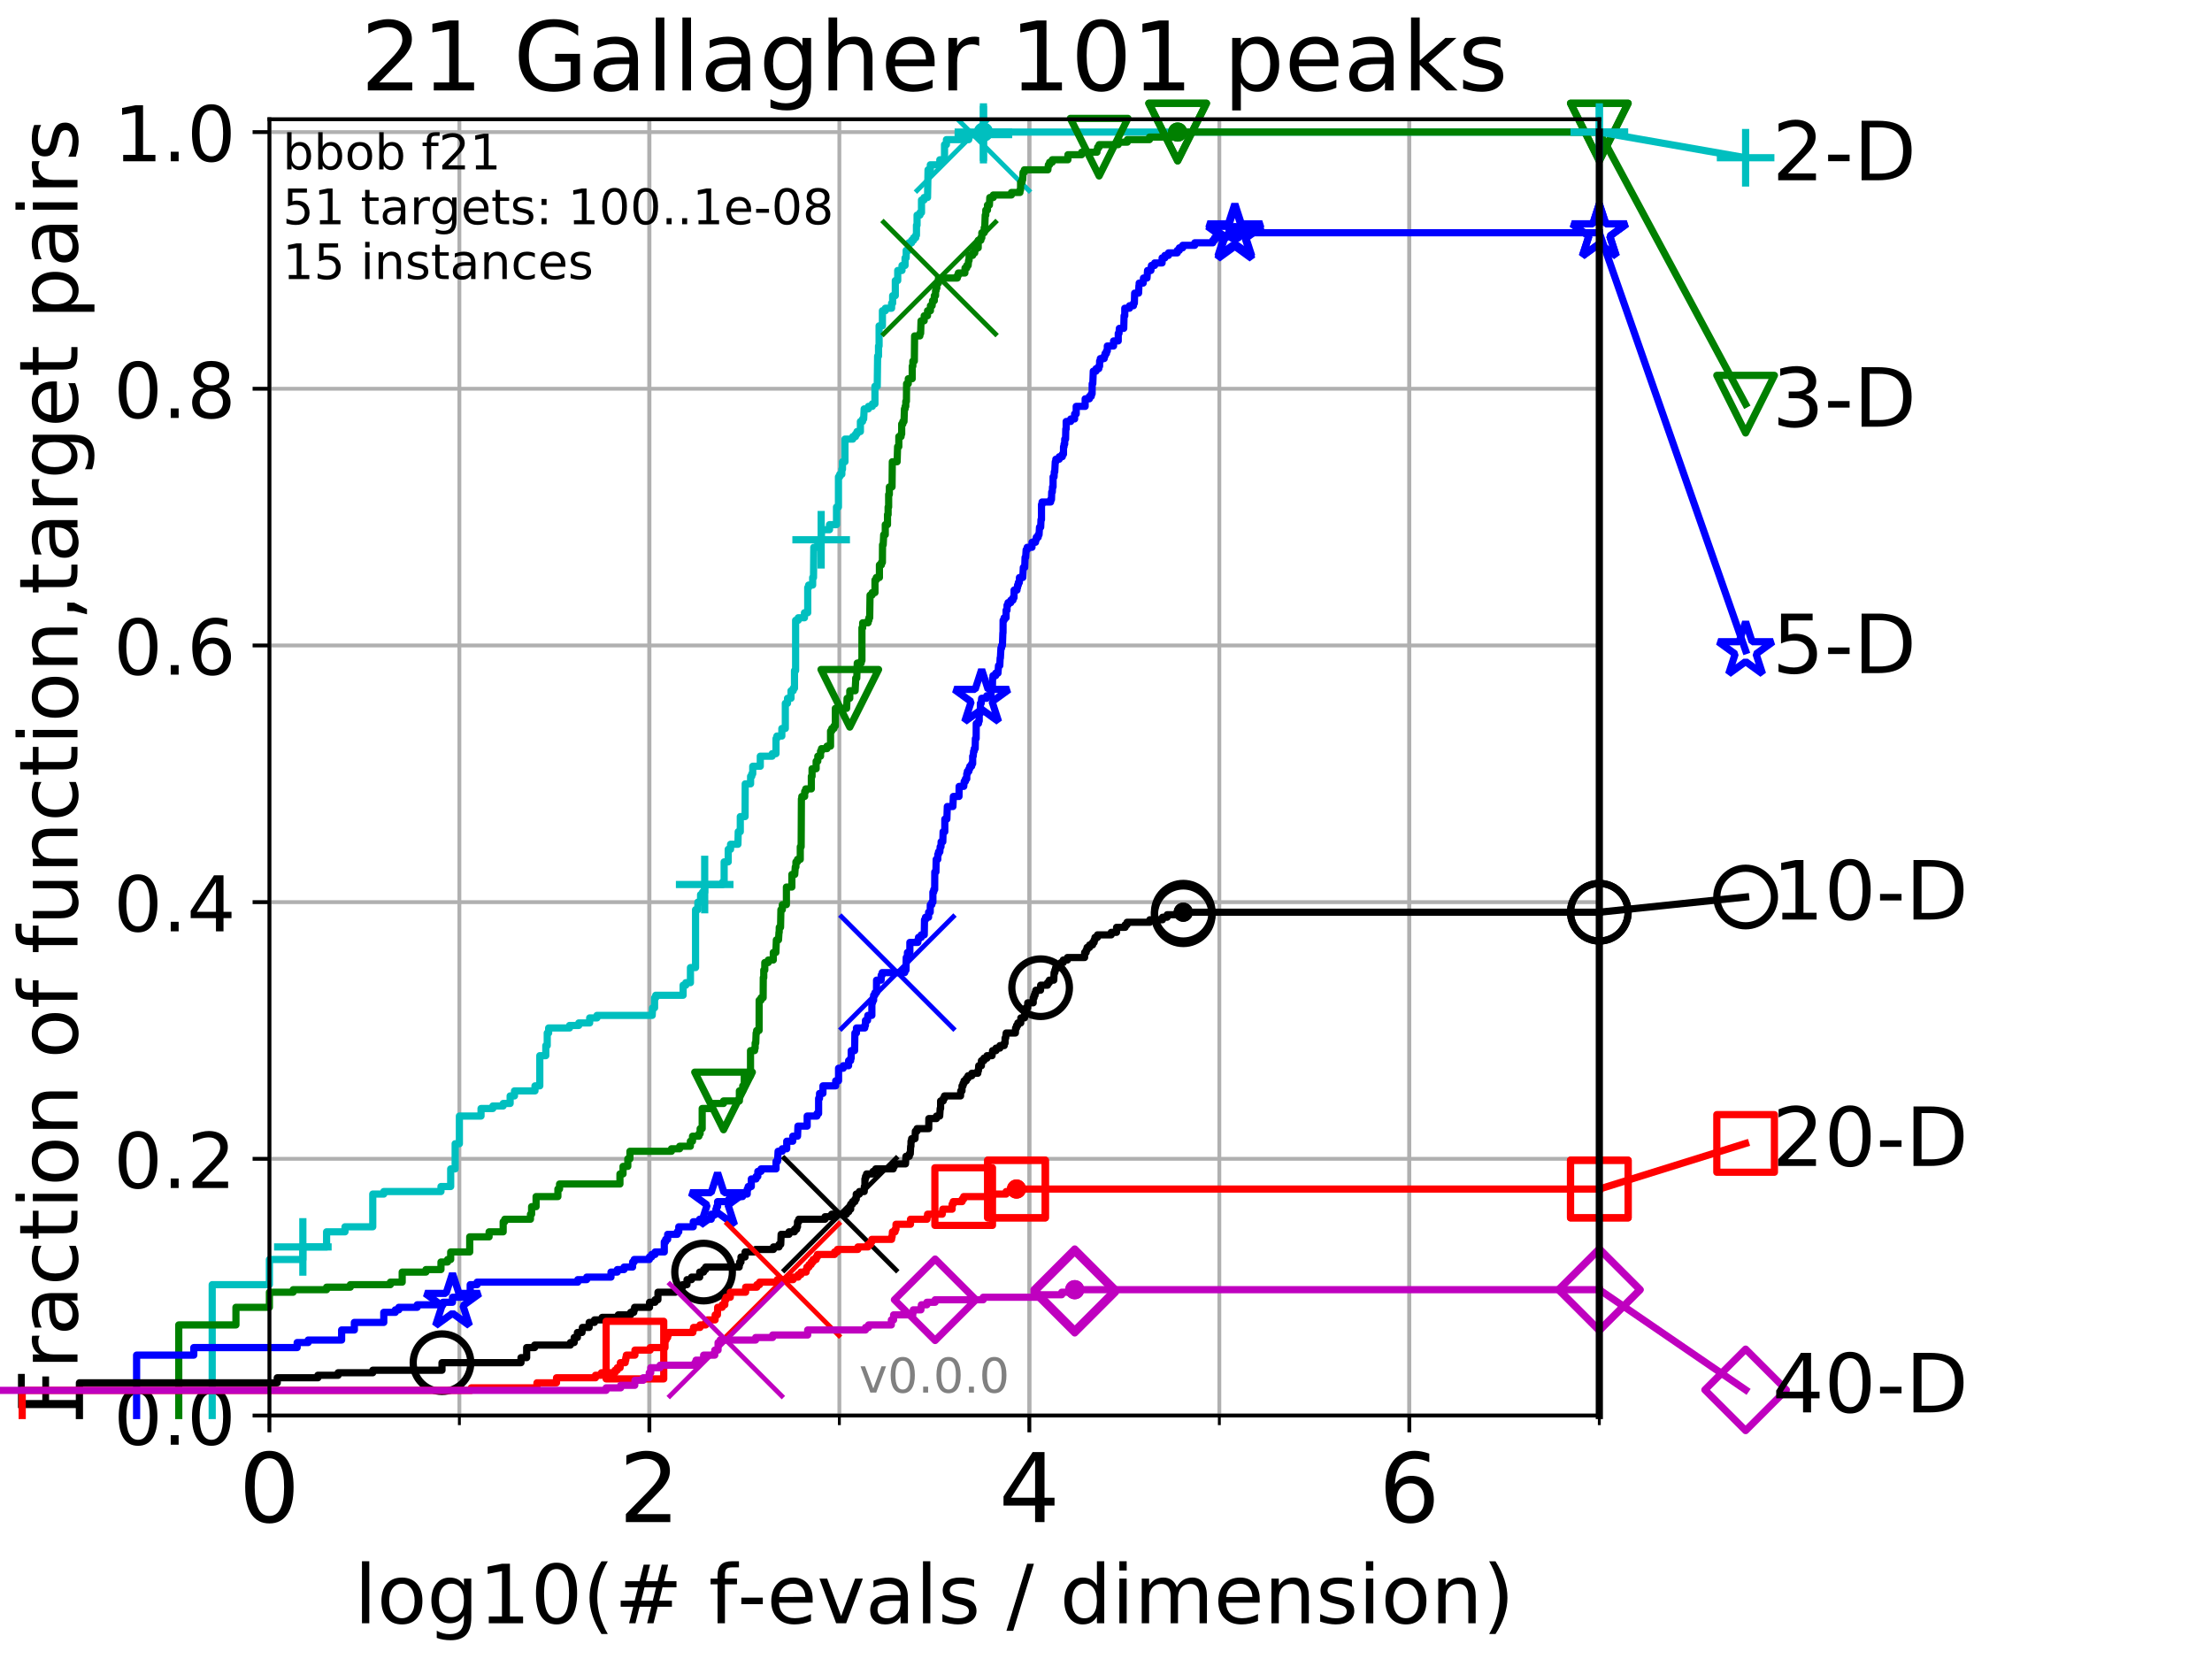 <?xml version="1.0" encoding="utf-8" standalone="no"?>
<!DOCTYPE svg PUBLIC "-//W3C//DTD SVG 1.1//EN"
  "http://www.w3.org/Graphics/SVG/1.1/DTD/svg11.dtd">
<!-- Created with matplotlib (http://matplotlib.org/) -->
<svg height="345.6pt" version="1.1" viewBox="0 0 460.8 345.6" width="460.8pt" xmlns="http://www.w3.org/2000/svg" xmlns:xlink="http://www.w3.org/1999/xlink">
 <defs>
  <style type="text/css">
*{stroke-linecap:butt;stroke-linejoin:round;}
  </style>
 </defs>
 <g id="figure_1">
  <g id="patch_1">
   <path d="M 0 345.6 
L 460.8 345.6 
L 460.8 0 
L 0 0 
z
" style="fill:#ffffff;"/>
  </g>
  <g id="axes_1">
   <g id="patch_2">
    <path d="M 56.12 294.88 
L 333.168 294.88 
L 333.168 24.84 
L 56.12 24.84 
z
" style="fill:#ffffff;"/>
   </g>
   <g id="matplotlib.axis_1">
    <g id="xtick_1">
     <g id="line2d_1">
      <path clip-path="url(#p92d4f89e37)" d="M 56.12 294.88 
L 56.12 24.84 
" style="fill:none;stroke:#b0b0b0;stroke-linecap:square;stroke-width:0.8;"/>
     </g>
     <g id="line2d_2">
      <defs>
       <path d="M 0 0 
L 0 3.5 
" id="ma1a0a11cee" style="stroke:#000000;stroke-width:0.8;"/>
      </defs>
      <g>
       <use style="stroke:#000000;stroke-width:0.8;" x="56.12" xlink:href="#ma1a0a11cee" y="294.88"/>
      </g>
     </g>
     <g id="text_1">
      <!-- 0 -->
      <defs>
       <path d="M 31.781 66.406 
Q 24.172 66.406 20.328 58.906 
Q 16.5 51.422 16.5 36.375 
Q 16.5 21.391 20.328 13.891 
Q 24.172 6.391 31.781 6.391 
Q 39.453 6.391 43.281 13.891 
Q 47.125 21.391 47.125 36.375 
Q 47.125 51.422 43.281 58.906 
Q 39.453 66.406 31.781 66.406 
z
M 31.781 74.219 
Q 44.047 74.219 50.516 64.516 
Q 56.984 54.828 56.984 36.375 
Q 56.984 17.969 50.516 8.266 
Q 44.047 -1.422 31.781 -1.422 
Q 19.531 -1.422 13.062 8.266 
Q 6.594 17.969 6.594 36.375 
Q 6.594 54.828 13.062 64.516 
Q 19.531 74.219 31.781 74.219 
z
" id="DejaVuSans-30"/>
      </defs>
      <g transform="translate(49.758 317.077)scale(0.2 -0.2)">
       <use xlink:href="#DejaVuSans-30"/>
      </g>
     </g>
    </g>
    <g id="xtick_2">
     <g id="line2d_3">
      <path clip-path="url(#p92d4f89e37)" d="M 135.277 294.88 
L 135.277 24.84 
" style="fill:none;stroke:#b0b0b0;stroke-linecap:square;stroke-width:0.8;"/>
     </g>
     <g id="line2d_4">
      <g>
       <use style="stroke:#000000;stroke-width:0.8;" x="135.277" xlink:href="#ma1a0a11cee" y="294.88"/>
      </g>
     </g>
     <g id="text_2">
      <!-- 2 -->
      <defs>
       <path d="M 19.188 8.297 
L 53.609 8.297 
L 53.609 0 
L 7.328 0 
L 7.328 8.297 
Q 12.938 14.109 22.625 23.891 
Q 32.328 33.688 34.812 36.531 
Q 39.547 41.844 41.422 45.531 
Q 43.312 49.219 43.312 52.781 
Q 43.312 58.594 39.234 62.25 
Q 35.156 65.922 28.609 65.922 
Q 23.969 65.922 18.812 64.312 
Q 13.672 62.703 7.812 59.422 
L 7.812 69.391 
Q 13.766 71.781 18.938 73 
Q 24.125 74.219 28.422 74.219 
Q 39.75 74.219 46.484 68.547 
Q 53.219 62.891 53.219 53.422 
Q 53.219 48.922 51.531 44.891 
Q 49.859 40.875 45.406 35.406 
Q 44.188 33.984 37.641 27.219 
Q 31.109 20.453 19.188 8.297 
z
" id="DejaVuSans-32"/>
      </defs>
      <g transform="translate(128.914 317.077)scale(0.2 -0.2)">
       <use xlink:href="#DejaVuSans-32"/>
      </g>
     </g>
    </g>
    <g id="xtick_3">
     <g id="line2d_5">
      <path clip-path="url(#p92d4f89e37)" d="M 214.433 294.88 
L 214.433 24.84 
" style="fill:none;stroke:#b0b0b0;stroke-linecap:square;stroke-width:0.8;"/>
     </g>
     <g id="line2d_6">
      <g>
       <use style="stroke:#000000;stroke-width:0.8;" x="214.433" xlink:href="#ma1a0a11cee" y="294.88"/>
      </g>
     </g>
     <g id="text_3">
      <!-- 4 -->
      <defs>
       <path d="M 37.797 64.312 
L 12.891 25.391 
L 37.797 25.391 
z
M 35.203 72.906 
L 47.609 72.906 
L 47.609 25.391 
L 58.016 25.391 
L 58.016 17.188 
L 47.609 17.188 
L 47.609 0 
L 37.797 0 
L 37.797 17.188 
L 4.891 17.188 
L 4.891 26.703 
z
" id="DejaVuSans-34"/>
      </defs>
      <g transform="translate(208.071 317.077)scale(0.2 -0.2)">
       <use xlink:href="#DejaVuSans-34"/>
      </g>
     </g>
    </g>
    <g id="xtick_4">
     <g id="line2d_7">
      <path clip-path="url(#p92d4f89e37)" d="M 293.59 294.88 
L 293.59 24.84 
" style="fill:none;stroke:#b0b0b0;stroke-linecap:square;stroke-width:0.8;"/>
     </g>
     <g id="line2d_8">
      <g>
       <use style="stroke:#000000;stroke-width:0.8;" x="293.59" xlink:href="#ma1a0a11cee" y="294.88"/>
      </g>
     </g>
     <g id="text_4">
      <!-- 6 -->
      <defs>
       <path d="M 33.016 40.375 
Q 26.375 40.375 22.484 35.828 
Q 18.609 31.297 18.609 23.391 
Q 18.609 15.531 22.484 10.953 
Q 26.375 6.391 33.016 6.391 
Q 39.656 6.391 43.531 10.953 
Q 47.406 15.531 47.406 23.391 
Q 47.406 31.297 43.531 35.828 
Q 39.656 40.375 33.016 40.375 
z
M 52.594 71.297 
L 52.594 62.312 
Q 48.875 64.062 45.094 64.984 
Q 41.312 65.922 37.594 65.922 
Q 27.828 65.922 22.672 59.328 
Q 17.531 52.734 16.797 39.406 
Q 19.672 43.656 24.016 45.922 
Q 28.375 48.188 33.594 48.188 
Q 44.578 48.188 50.953 41.516 
Q 57.328 34.859 57.328 23.391 
Q 57.328 12.156 50.688 5.359 
Q 44.047 -1.422 33.016 -1.422 
Q 20.359 -1.422 13.672 8.266 
Q 6.984 17.969 6.984 36.375 
Q 6.984 53.656 15.188 63.938 
Q 23.391 74.219 37.203 74.219 
Q 40.922 74.219 44.703 73.484 
Q 48.484 72.75 52.594 71.297 
z
" id="DejaVuSans-36"/>
      </defs>
      <g transform="translate(287.227 317.077)scale(0.2 -0.2)">
       <use xlink:href="#DejaVuSans-36"/>
      </g>
     </g>
    </g>
    <g id="xtick_5">
     <g id="line2d_9">
      <path clip-path="url(#p92d4f89e37)" d="M 56.12 294.88 
L 56.12 24.84 
" style="fill:none;stroke:#b0b0b0;stroke-linecap:square;stroke-width:0.8;"/>
     </g>
     <g id="line2d_10">
      <defs>
       <path d="M 0 0 
L 0 2 
" id="m94ac2631ba" style="stroke:#000000;stroke-width:0.6;"/>
      </defs>
      <g>
       <use style="stroke:#000000;stroke-width:0.6;" x="56.12" xlink:href="#m94ac2631ba" y="294.88"/>
      </g>
     </g>
    </g>
    <g id="xtick_6">
     <g id="line2d_11">
      <path clip-path="url(#p92d4f89e37)" d="M 95.698 294.88 
L 95.698 24.84 
" style="fill:none;stroke:#b0b0b0;stroke-linecap:square;stroke-width:0.8;"/>
     </g>
     <g id="line2d_12">
      <g>
       <use style="stroke:#000000;stroke-width:0.6;" x="95.698" xlink:href="#m94ac2631ba" y="294.88"/>
      </g>
     </g>
    </g>
    <g id="xtick_7">
     <g id="line2d_13">
      <path clip-path="url(#p92d4f89e37)" d="M 135.277 294.88 
L 135.277 24.84 
" style="fill:none;stroke:#b0b0b0;stroke-linecap:square;stroke-width:0.8;"/>
     </g>
     <g id="line2d_14">
      <g>
       <use style="stroke:#000000;stroke-width:0.6;" x="135.277" xlink:href="#m94ac2631ba" y="294.88"/>
      </g>
     </g>
    </g>
    <g id="xtick_8">
     <g id="line2d_15">
      <path clip-path="url(#p92d4f89e37)" d="M 174.855 294.88 
L 174.855 24.84 
" style="fill:none;stroke:#b0b0b0;stroke-linecap:square;stroke-width:0.8;"/>
     </g>
     <g id="line2d_16">
      <g>
       <use style="stroke:#000000;stroke-width:0.6;" x="174.855" xlink:href="#m94ac2631ba" y="294.88"/>
      </g>
     </g>
    </g>
    <g id="xtick_9">
     <g id="line2d_17">
      <path clip-path="url(#p92d4f89e37)" d="M 214.433 294.88 
L 214.433 24.84 
" style="fill:none;stroke:#b0b0b0;stroke-linecap:square;stroke-width:0.8;"/>
     </g>
     <g id="line2d_18">
      <g>
       <use style="stroke:#000000;stroke-width:0.6;" x="214.433" xlink:href="#m94ac2631ba" y="294.88"/>
      </g>
     </g>
    </g>
    <g id="xtick_10">
     <g id="line2d_19">
      <path clip-path="url(#p92d4f89e37)" d="M 254.011 294.88 
L 254.011 24.84 
" style="fill:none;stroke:#b0b0b0;stroke-linecap:square;stroke-width:0.8;"/>
     </g>
     <g id="line2d_20">
      <g>
       <use style="stroke:#000000;stroke-width:0.6;" x="254.011" xlink:href="#m94ac2631ba" y="294.88"/>
      </g>
     </g>
    </g>
    <g id="xtick_11">
     <g id="line2d_21">
      <path clip-path="url(#p92d4f89e37)" d="M 293.59 294.88 
L 293.59 24.84 
" style="fill:none;stroke:#b0b0b0;stroke-linecap:square;stroke-width:0.8;"/>
     </g>
     <g id="line2d_22">
      <g>
       <use style="stroke:#000000;stroke-width:0.6;" x="293.59" xlink:href="#m94ac2631ba" y="294.88"/>
      </g>
     </g>
    </g>
    <g id="xtick_12">
     <g id="line2d_23">
      <path clip-path="url(#p92d4f89e37)" d="M 333.168 294.88 
L 333.168 24.84 
" style="fill:none;stroke:#b0b0b0;stroke-linecap:square;stroke-width:0.8;"/>
     </g>
     <g id="line2d_24">
      <g>
       <use style="stroke:#000000;stroke-width:0.6;" x="333.168" xlink:href="#m94ac2631ba" y="294.88"/>
      </g>
     </g>
    </g>
    <g id="text_5">
     <!-- log10(# f-evals / dimension) -->
     <defs>
      <path d="M 9.422 75.984 
L 18.406 75.984 
L 18.406 0 
L 9.422 0 
z
" id="DejaVuSans-6c"/>
      <path d="M 30.609 48.391 
Q 23.391 48.391 19.188 42.75 
Q 14.984 37.109 14.984 27.297 
Q 14.984 17.484 19.156 11.844 
Q 23.344 6.203 30.609 6.203 
Q 37.797 6.203 41.984 11.859 
Q 46.188 17.531 46.188 27.297 
Q 46.188 37.016 41.984 42.703 
Q 37.797 48.391 30.609 48.391 
z
M 30.609 56 
Q 42.328 56 49.016 48.375 
Q 55.719 40.766 55.719 27.297 
Q 55.719 13.875 49.016 6.219 
Q 42.328 -1.422 30.609 -1.422 
Q 18.844 -1.422 12.172 6.219 
Q 5.516 13.875 5.516 27.297 
Q 5.516 40.766 12.172 48.375 
Q 18.844 56 30.609 56 
z
" id="DejaVuSans-6f"/>
      <path d="M 45.406 27.984 
Q 45.406 37.75 41.375 43.109 
Q 37.359 48.484 30.078 48.484 
Q 22.859 48.484 18.828 43.109 
Q 14.797 37.75 14.797 27.984 
Q 14.797 18.266 18.828 12.891 
Q 22.859 7.516 30.078 7.516 
Q 37.359 7.516 41.375 12.891 
Q 45.406 18.266 45.406 27.984 
z
M 54.391 6.781 
Q 54.391 -7.172 48.188 -13.984 
Q 42 -20.797 29.203 -20.797 
Q 24.469 -20.797 20.266 -20.094 
Q 16.062 -19.391 12.109 -17.922 
L 12.109 -9.188 
Q 16.062 -11.328 19.922 -12.344 
Q 23.781 -13.375 27.781 -13.375 
Q 36.625 -13.375 41.016 -8.766 
Q 45.406 -4.156 45.406 5.172 
L 45.406 9.625 
Q 42.625 4.781 38.281 2.391 
Q 33.938 0 27.875 0 
Q 17.828 0 11.672 7.656 
Q 5.516 15.328 5.516 27.984 
Q 5.516 40.672 11.672 48.328 
Q 17.828 56 27.875 56 
Q 33.938 56 38.281 53.609 
Q 42.625 51.219 45.406 46.391 
L 45.406 54.688 
L 54.391 54.688 
z
" id="DejaVuSans-67"/>
      <path d="M 12.406 8.297 
L 28.516 8.297 
L 28.516 63.922 
L 10.984 60.406 
L 10.984 69.391 
L 28.422 72.906 
L 38.281 72.906 
L 38.281 8.297 
L 54.391 8.297 
L 54.391 0 
L 12.406 0 
z
" id="DejaVuSans-31"/>
      <path d="M 31 75.875 
Q 24.469 64.656 21.281 53.656 
Q 18.109 42.672 18.109 31.391 
Q 18.109 20.125 21.312 9.062 
Q 24.516 -2 31 -13.188 
L 23.188 -13.188 
Q 15.875 -1.703 12.234 9.375 
Q 8.594 20.453 8.594 31.391 
Q 8.594 42.281 12.203 53.312 
Q 15.828 64.359 23.188 75.875 
z
" id="DejaVuSans-28"/>
      <path d="M 51.125 44 
L 36.922 44 
L 32.812 27.688 
L 47.125 27.688 
z
M 43.797 71.781 
L 38.719 51.516 
L 52.984 51.516 
L 58.109 71.781 
L 65.922 71.781 
L 60.891 51.516 
L 76.125 51.516 
L 76.125 44 
L 58.984 44 
L 54.984 27.688 
L 70.516 27.688 
L 70.516 20.219 
L 53.078 20.219 
L 48 0 
L 40.188 0 
L 45.219 20.219 
L 30.906 20.219 
L 25.875 0 
L 18.016 0 
L 23.094 20.219 
L 7.719 20.219 
L 7.719 27.688 
L 24.906 27.688 
L 29 44 
L 13.281 44 
L 13.281 51.516 
L 30.906 51.516 
L 35.891 71.781 
z
" id="DejaVuSans-23"/>
      <path id="DejaVuSans-20"/>
      <path d="M 37.109 75.984 
L 37.109 68.5 
L 28.516 68.5 
Q 23.688 68.5 21.797 66.547 
Q 19.922 64.594 19.922 59.516 
L 19.922 54.688 
L 34.719 54.688 
L 34.719 47.703 
L 19.922 47.703 
L 19.922 0 
L 10.891 0 
L 10.891 47.703 
L 2.297 47.703 
L 2.297 54.688 
L 10.891 54.688 
L 10.891 58.5 
Q 10.891 67.625 15.141 71.797 
Q 19.391 75.984 28.609 75.984 
z
" id="DejaVuSans-66"/>
      <path d="M 4.891 31.391 
L 31.203 31.391 
L 31.203 23.391 
L 4.891 23.391 
z
" id="DejaVuSans-2d"/>
      <path d="M 56.203 29.594 
L 56.203 25.203 
L 14.891 25.203 
Q 15.484 15.922 20.484 11.062 
Q 25.484 6.203 34.422 6.203 
Q 39.594 6.203 44.453 7.469 
Q 49.312 8.734 54.109 11.281 
L 54.109 2.781 
Q 49.266 0.734 44.188 -0.344 
Q 39.109 -1.422 33.891 -1.422 
Q 20.797 -1.422 13.156 6.188 
Q 5.516 13.812 5.516 26.812 
Q 5.516 40.234 12.766 48.109 
Q 20.016 56 32.328 56 
Q 43.359 56 49.781 48.891 
Q 56.203 41.797 56.203 29.594 
z
M 47.219 32.234 
Q 47.125 39.594 43.094 43.984 
Q 39.062 48.391 32.422 48.391 
Q 24.906 48.391 20.391 44.141 
Q 15.875 39.891 15.188 32.172 
z
" id="DejaVuSans-65"/>
      <path d="M 2.984 54.688 
L 12.5 54.688 
L 29.594 8.797 
L 46.688 54.688 
L 56.203 54.688 
L 35.688 0 
L 23.484 0 
z
" id="DejaVuSans-76"/>
      <path d="M 34.281 27.484 
Q 23.391 27.484 19.188 25 
Q 14.984 22.516 14.984 16.5 
Q 14.984 11.719 18.141 8.906 
Q 21.297 6.109 26.703 6.109 
Q 34.188 6.109 38.703 11.406 
Q 43.219 16.703 43.219 25.484 
L 43.219 27.484 
z
M 52.203 31.203 
L 52.203 0 
L 43.219 0 
L 43.219 8.297 
Q 40.141 3.328 35.547 0.953 
Q 30.953 -1.422 24.312 -1.422 
Q 15.922 -1.422 10.953 3.297 
Q 6 8.016 6 15.922 
Q 6 25.141 12.172 29.828 
Q 18.359 34.516 30.609 34.516 
L 43.219 34.516 
L 43.219 35.406 
Q 43.219 41.609 39.141 45 
Q 35.062 48.391 27.688 48.391 
Q 23 48.391 18.547 47.266 
Q 14.109 46.141 10.016 43.891 
L 10.016 52.203 
Q 14.938 54.109 19.578 55.047 
Q 24.219 56 28.609 56 
Q 40.484 56 46.344 49.844 
Q 52.203 43.703 52.203 31.203 
z
" id="DejaVuSans-61"/>
      <path d="M 44.281 53.078 
L 44.281 44.578 
Q 40.484 46.531 36.375 47.5 
Q 32.281 48.484 27.875 48.484 
Q 21.188 48.484 17.844 46.438 
Q 14.5 44.391 14.5 40.281 
Q 14.5 37.156 16.891 35.375 
Q 19.281 33.594 26.516 31.984 
L 29.594 31.297 
Q 39.156 29.25 43.188 25.516 
Q 47.219 21.781 47.219 15.094 
Q 47.219 7.469 41.188 3.016 
Q 35.156 -1.422 24.609 -1.422 
Q 20.219 -1.422 15.453 -0.562 
Q 10.688 0.297 5.422 2 
L 5.422 11.281 
Q 10.406 8.688 15.234 7.391 
Q 20.062 6.109 24.812 6.109 
Q 31.156 6.109 34.562 8.281 
Q 37.984 10.453 37.984 14.406 
Q 37.984 18.062 35.516 20.016 
Q 33.062 21.969 24.703 23.781 
L 21.578 24.516 
Q 13.234 26.266 9.516 29.906 
Q 5.812 33.547 5.812 39.891 
Q 5.812 47.609 11.281 51.797 
Q 16.75 56 26.812 56 
Q 31.781 56 36.172 55.266 
Q 40.578 54.547 44.281 53.078 
z
" id="DejaVuSans-73"/>
      <path d="M 25.391 72.906 
L 33.688 72.906 
L 8.297 -9.281 
L 0 -9.281 
z
" id="DejaVuSans-2f"/>
      <path d="M 45.406 46.391 
L 45.406 75.984 
L 54.391 75.984 
L 54.391 0 
L 45.406 0 
L 45.406 8.203 
Q 42.578 3.328 38.25 0.953 
Q 33.938 -1.422 27.875 -1.422 
Q 17.969 -1.422 11.734 6.484 
Q 5.516 14.406 5.516 27.297 
Q 5.516 40.188 11.734 48.094 
Q 17.969 56 27.875 56 
Q 33.938 56 38.25 53.625 
Q 42.578 51.266 45.406 46.391 
z
M 14.797 27.297 
Q 14.797 17.391 18.875 11.75 
Q 22.953 6.109 30.078 6.109 
Q 37.203 6.109 41.297 11.75 
Q 45.406 17.391 45.406 27.297 
Q 45.406 37.203 41.297 42.844 
Q 37.203 48.484 30.078 48.484 
Q 22.953 48.484 18.875 42.844 
Q 14.797 37.203 14.797 27.297 
z
" id="DejaVuSans-64"/>
      <path d="M 9.422 54.688 
L 18.406 54.688 
L 18.406 0 
L 9.422 0 
z
M 9.422 75.984 
L 18.406 75.984 
L 18.406 64.594 
L 9.422 64.594 
z
" id="DejaVuSans-69"/>
      <path d="M 52 44.188 
Q 55.375 50.25 60.062 53.125 
Q 64.75 56 71.094 56 
Q 79.641 56 84.281 50.016 
Q 88.922 44.047 88.922 33.016 
L 88.922 0 
L 79.891 0 
L 79.891 32.719 
Q 79.891 40.578 77.094 44.375 
Q 74.312 48.188 68.609 48.188 
Q 61.625 48.188 57.562 43.547 
Q 53.516 38.922 53.516 30.906 
L 53.516 0 
L 44.484 0 
L 44.484 32.719 
Q 44.484 40.625 41.703 44.406 
Q 38.922 48.188 33.109 48.188 
Q 26.219 48.188 22.156 43.531 
Q 18.109 38.875 18.109 30.906 
L 18.109 0 
L 9.078 0 
L 9.078 54.688 
L 18.109 54.688 
L 18.109 46.188 
Q 21.188 51.219 25.484 53.609 
Q 29.781 56 35.688 56 
Q 41.656 56 45.828 52.969 
Q 50 49.953 52 44.188 
z
" id="DejaVuSans-6d"/>
      <path d="M 54.891 33.016 
L 54.891 0 
L 45.906 0 
L 45.906 32.719 
Q 45.906 40.484 42.875 44.328 
Q 39.844 48.188 33.797 48.188 
Q 26.516 48.188 22.312 43.547 
Q 18.109 38.922 18.109 30.906 
L 18.109 0 
L 9.078 0 
L 9.078 54.688 
L 18.109 54.688 
L 18.109 46.188 
Q 21.344 51.125 25.703 53.562 
Q 30.078 56 35.797 56 
Q 45.219 56 50.047 50.172 
Q 54.891 44.344 54.891 33.016 
z
" id="DejaVuSans-6e"/>
      <path d="M 8.016 75.875 
L 15.828 75.875 
Q 23.141 64.359 26.781 53.312 
Q 30.422 42.281 30.422 31.391 
Q 30.422 20.453 26.781 9.375 
Q 23.141 -1.703 15.828 -13.188 
L 8.016 -13.188 
Q 14.5 -2 17.703 9.062 
Q 20.906 20.125 20.906 31.391 
Q 20.906 42.672 17.703 53.656 
Q 14.5 64.656 8.016 75.875 
z
" id="DejaVuSans-29"/>
     </defs>
     <g transform="translate(73.803 338.154)scale(0.17 -0.17)">
      <use xlink:href="#DejaVuSans-6c"/>
      <use x="27.783" xlink:href="#DejaVuSans-6f"/>
      <use x="88.965" xlink:href="#DejaVuSans-67"/>
      <use x="152.441" xlink:href="#DejaVuSans-31"/>
      <use x="216.064" xlink:href="#DejaVuSans-30"/>
      <use x="279.688" xlink:href="#DejaVuSans-28"/>
      <use x="318.701" xlink:href="#DejaVuSans-23"/>
      <use x="402.49" xlink:href="#DejaVuSans-20"/>
      <use x="434.277" xlink:href="#DejaVuSans-66"/>
      <use x="469.404" xlink:href="#DejaVuSans-2d"/>
      <use x="505.488" xlink:href="#DejaVuSans-65"/>
      <use x="567.012" xlink:href="#DejaVuSans-76"/>
      <use x="626.191" xlink:href="#DejaVuSans-61"/>
      <use x="687.471" xlink:href="#DejaVuSans-6c"/>
      <use x="715.254" xlink:href="#DejaVuSans-73"/>
      <use x="767.354" xlink:href="#DejaVuSans-20"/>
      <use x="799.141" xlink:href="#DejaVuSans-2f"/>
      <use x="832.832" xlink:href="#DejaVuSans-20"/>
      <use x="864.619" xlink:href="#DejaVuSans-64"/>
      <use x="928.096" xlink:href="#DejaVuSans-69"/>
      <use x="955.879" xlink:href="#DejaVuSans-6d"/>
      <use x="1053.291" xlink:href="#DejaVuSans-65"/>
      <use x="1114.814" xlink:href="#DejaVuSans-6e"/>
      <use x="1178.193" xlink:href="#DejaVuSans-73"/>
      <use x="1230.293" xlink:href="#DejaVuSans-69"/>
      <use x="1258.076" xlink:href="#DejaVuSans-6f"/>
      <use x="1319.258" xlink:href="#DejaVuSans-6e"/>
      <use x="1382.637" xlink:href="#DejaVuSans-29"/>
     </g>
    </g>
   </g>
   <g id="matplotlib.axis_2">
    <g id="ytick_1">
     <g id="line2d_25">
      <path clip-path="url(#p92d4f89e37)" d="M 56.12 294.88 
L 333.168 294.88 
" style="fill:none;stroke:#b0b0b0;stroke-linecap:square;stroke-width:0.8;"/>
     </g>
     <g id="line2d_26">
      <defs>
       <path d="M 0 0 
L -3.5 0 
" id="m48bcb8b201" style="stroke:#000000;stroke-width:0.8;"/>
      </defs>
      <g>
       <use style="stroke:#000000;stroke-width:0.8;" x="56.12" xlink:href="#m48bcb8b201" y="294.88"/>
      </g>
     </g>
     <g id="text_6">
      <!-- 0.0 -->
      <defs>
       <path d="M 10.688 12.406 
L 21 12.406 
L 21 0 
L 10.688 0 
z
" id="DejaVuSans-2e"/>
      </defs>
      <g transform="translate(23.675 300.959)scale(0.16 -0.16)">
       <use xlink:href="#DejaVuSans-30"/>
       <use x="63.623" xlink:href="#DejaVuSans-2e"/>
       <use x="95.41" xlink:href="#DejaVuSans-30"/>
      </g>
     </g>
    </g>
    <g id="ytick_2">
     <g id="line2d_27">
      <path clip-path="url(#p92d4f89e37)" d="M 56.12 241.407 
L 333.168 241.407 
" style="fill:none;stroke:#b0b0b0;stroke-linecap:square;stroke-width:0.8;"/>
     </g>
     <g id="line2d_28">
      <g>
       <use style="stroke:#000000;stroke-width:0.8;" x="56.12" xlink:href="#m48bcb8b201" y="241.407"/>
      </g>
     </g>
     <g id="text_7">
      <!-- 0.2 -->
      <g transform="translate(23.675 247.485)scale(0.16 -0.16)">
       <use xlink:href="#DejaVuSans-30"/>
       <use x="63.623" xlink:href="#DejaVuSans-2e"/>
       <use x="95.41" xlink:href="#DejaVuSans-32"/>
      </g>
     </g>
    </g>
    <g id="ytick_3">
     <g id="line2d_29">
      <path clip-path="url(#p92d4f89e37)" d="M 56.12 187.933 
L 333.168 187.933 
" style="fill:none;stroke:#b0b0b0;stroke-linecap:square;stroke-width:0.8;"/>
     </g>
     <g id="line2d_30">
      <g>
       <use style="stroke:#000000;stroke-width:0.8;" x="56.12" xlink:href="#m48bcb8b201" y="187.933"/>
      </g>
     </g>
     <g id="text_8">
      <!-- 0.4 -->
      <g transform="translate(23.675 194.012)scale(0.16 -0.16)">
       <use xlink:href="#DejaVuSans-30"/>
       <use x="63.623" xlink:href="#DejaVuSans-2e"/>
       <use x="95.41" xlink:href="#DejaVuSans-34"/>
      </g>
     </g>
    </g>
    <g id="ytick_4">
     <g id="line2d_31">
      <path clip-path="url(#p92d4f89e37)" d="M 56.12 134.46 
L 333.168 134.46 
" style="fill:none;stroke:#b0b0b0;stroke-linecap:square;stroke-width:0.8;"/>
     </g>
     <g id="line2d_32">
      <g>
       <use style="stroke:#000000;stroke-width:0.8;" x="56.12" xlink:href="#m48bcb8b201" y="134.46"/>
      </g>
     </g>
     <g id="text_9">
      <!-- 0.6 -->
      <g transform="translate(23.675 140.539)scale(0.16 -0.16)">
       <use xlink:href="#DejaVuSans-30"/>
       <use x="63.623" xlink:href="#DejaVuSans-2e"/>
       <use x="95.41" xlink:href="#DejaVuSans-36"/>
      </g>
     </g>
    </g>
    <g id="ytick_5">
     <g id="line2d_33">
      <path clip-path="url(#p92d4f89e37)" d="M 56.12 80.987 
L 333.168 80.987 
" style="fill:none;stroke:#b0b0b0;stroke-linecap:square;stroke-width:0.8;"/>
     </g>
     <g id="line2d_34">
      <g>
       <use style="stroke:#000000;stroke-width:0.8;" x="56.12" xlink:href="#m48bcb8b201" y="80.987"/>
      </g>
     </g>
     <g id="text_10">
      <!-- 0.8 -->
      <defs>
       <path d="M 31.781 34.625 
Q 24.75 34.625 20.719 30.859 
Q 16.703 27.094 16.703 20.516 
Q 16.703 13.922 20.719 10.156 
Q 24.75 6.391 31.781 6.391 
Q 38.812 6.391 42.859 10.172 
Q 46.922 13.969 46.922 20.516 
Q 46.922 27.094 42.891 30.859 
Q 38.875 34.625 31.781 34.625 
z
M 21.922 38.812 
Q 15.578 40.375 12.031 44.719 
Q 8.5 49.078 8.5 55.328 
Q 8.5 64.062 14.719 69.141 
Q 20.953 74.219 31.781 74.219 
Q 42.672 74.219 48.875 69.141 
Q 55.078 64.062 55.078 55.328 
Q 55.078 49.078 51.531 44.719 
Q 48 40.375 41.703 38.812 
Q 48.828 37.156 52.797 32.312 
Q 56.781 27.484 56.781 20.516 
Q 56.781 9.906 50.312 4.234 
Q 43.844 -1.422 31.781 -1.422 
Q 19.734 -1.422 13.25 4.234 
Q 6.781 9.906 6.781 20.516 
Q 6.781 27.484 10.781 32.312 
Q 14.797 37.156 21.922 38.812 
z
M 18.312 54.391 
Q 18.312 48.734 21.844 45.562 
Q 25.391 42.391 31.781 42.391 
Q 38.141 42.391 41.719 45.562 
Q 45.312 48.734 45.312 54.391 
Q 45.312 60.062 41.719 63.234 
Q 38.141 66.406 31.781 66.406 
Q 25.391 66.406 21.844 63.234 
Q 18.312 60.062 18.312 54.391 
z
" id="DejaVuSans-38"/>
      </defs>
      <g transform="translate(23.675 87.066)scale(0.16 -0.16)">
       <use xlink:href="#DejaVuSans-30"/>
       <use x="63.623" xlink:href="#DejaVuSans-2e"/>
       <use x="95.41" xlink:href="#DejaVuSans-38"/>
      </g>
     </g>
    </g>
    <g id="ytick_6">
     <g id="line2d_35">
      <path clip-path="url(#p92d4f89e37)" d="M 56.12 27.514 
L 333.168 27.514 
" style="fill:none;stroke:#b0b0b0;stroke-linecap:square;stroke-width:0.8;"/>
     </g>
     <g id="line2d_36">
      <g>
       <use style="stroke:#000000;stroke-width:0.8;" x="56.12" xlink:href="#m48bcb8b201" y="27.514"/>
      </g>
     </g>
     <g id="text_11">
      <!-- 1.0 -->
      <g transform="translate(23.675 33.592)scale(0.16 -0.16)">
       <use xlink:href="#DejaVuSans-31"/>
       <use x="63.623" xlink:href="#DejaVuSans-2e"/>
       <use x="95.41" xlink:href="#DejaVuSans-30"/>
      </g>
     </g>
    </g>
    <g id="text_12">
     <!-- Fraction of function,target pairs -->
     <defs>
      <path d="M 9.812 72.906 
L 51.703 72.906 
L 51.703 64.594 
L 19.672 64.594 
L 19.672 43.109 
L 48.578 43.109 
L 48.578 34.812 
L 19.672 34.812 
L 19.672 0 
L 9.812 0 
z
" id="DejaVuSans-46"/>
      <path d="M 41.109 46.297 
Q 39.594 47.172 37.812 47.578 
Q 36.031 48 33.891 48 
Q 26.266 48 22.188 43.047 
Q 18.109 38.094 18.109 28.812 
L 18.109 0 
L 9.078 0 
L 9.078 54.688 
L 18.109 54.688 
L 18.109 46.188 
Q 20.953 51.172 25.484 53.578 
Q 30.031 56 36.531 56 
Q 37.453 56 38.578 55.875 
Q 39.703 55.766 41.062 55.516 
z
" id="DejaVuSans-72"/>
      <path d="M 48.781 52.594 
L 48.781 44.188 
Q 44.969 46.297 41.141 47.344 
Q 37.312 48.391 33.406 48.391 
Q 24.656 48.391 19.812 42.844 
Q 14.984 37.312 14.984 27.297 
Q 14.984 17.281 19.812 11.734 
Q 24.656 6.203 33.406 6.203 
Q 37.312 6.203 41.141 7.25 
Q 44.969 8.297 48.781 10.406 
L 48.781 2.094 
Q 45.016 0.344 40.984 -0.531 
Q 36.969 -1.422 32.422 -1.422 
Q 20.062 -1.422 12.781 6.344 
Q 5.516 14.109 5.516 27.297 
Q 5.516 40.672 12.859 48.328 
Q 20.219 56 33.016 56 
Q 37.156 56 41.109 55.141 
Q 45.062 54.297 48.781 52.594 
z
" id="DejaVuSans-63"/>
      <path d="M 18.312 70.219 
L 18.312 54.688 
L 36.812 54.688 
L 36.812 47.703 
L 18.312 47.703 
L 18.312 18.016 
Q 18.312 11.328 20.141 9.422 
Q 21.969 7.516 27.594 7.516 
L 36.812 7.516 
L 36.812 0 
L 27.594 0 
Q 17.188 0 13.234 3.875 
Q 9.281 7.766 9.281 18.016 
L 9.281 47.703 
L 2.688 47.703 
L 2.688 54.688 
L 9.281 54.688 
L 9.281 70.219 
z
" id="DejaVuSans-74"/>
      <path d="M 8.5 21.578 
L 8.5 54.688 
L 17.484 54.688 
L 17.484 21.922 
Q 17.484 14.156 20.5 10.266 
Q 23.531 6.391 29.594 6.391 
Q 36.859 6.391 41.078 11.031 
Q 45.312 15.672 45.312 23.688 
L 45.312 54.688 
L 54.297 54.688 
L 54.297 0 
L 45.312 0 
L 45.312 8.406 
Q 42.047 3.422 37.719 1 
Q 33.406 -1.422 27.688 -1.422 
Q 18.266 -1.422 13.375 4.438 
Q 8.5 10.297 8.5 21.578 
z
M 31.109 56 
z
" id="DejaVuSans-75"/>
      <path d="M 11.719 12.406 
L 22.016 12.406 
L 22.016 4 
L 14.016 -11.625 
L 7.719 -11.625 
L 11.719 4 
z
" id="DejaVuSans-2c"/>
      <path d="M 18.109 8.203 
L 18.109 -20.797 
L 9.078 -20.797 
L 9.078 54.688 
L 18.109 54.688 
L 18.109 46.391 
Q 20.953 51.266 25.266 53.625 
Q 29.594 56 35.594 56 
Q 45.562 56 51.781 48.094 
Q 58.016 40.188 58.016 27.297 
Q 58.016 14.406 51.781 6.484 
Q 45.562 -1.422 35.594 -1.422 
Q 29.594 -1.422 25.266 0.953 
Q 20.953 3.328 18.109 8.203 
z
M 48.688 27.297 
Q 48.688 37.203 44.609 42.844 
Q 40.531 48.484 33.406 48.484 
Q 26.266 48.484 22.188 42.844 
Q 18.109 37.203 18.109 27.297 
Q 18.109 17.391 22.188 11.75 
Q 26.266 6.109 33.406 6.109 
Q 40.531 6.109 44.609 11.75 
Q 48.688 17.391 48.688 27.297 
z
" id="DejaVuSans-70"/>
     </defs>
     <g transform="translate(16.14 294.999)rotate(-90)scale(0.17 -0.17)">
      <use xlink:href="#DejaVuSans-46"/>
      <use x="57.41" xlink:href="#DejaVuSans-72"/>
      <use x="98.523" xlink:href="#DejaVuSans-61"/>
      <use x="159.803" xlink:href="#DejaVuSans-63"/>
      <use x="214.783" xlink:href="#DejaVuSans-74"/>
      <use x="253.992" xlink:href="#DejaVuSans-69"/>
      <use x="281.775" xlink:href="#DejaVuSans-6f"/>
      <use x="342.957" xlink:href="#DejaVuSans-6e"/>
      <use x="406.336" xlink:href="#DejaVuSans-20"/>
      <use x="438.123" xlink:href="#DejaVuSans-6f"/>
      <use x="499.305" xlink:href="#DejaVuSans-66"/>
      <use x="534.51" xlink:href="#DejaVuSans-20"/>
      <use x="566.297" xlink:href="#DejaVuSans-66"/>
      <use x="601.502" xlink:href="#DejaVuSans-75"/>
      <use x="664.881" xlink:href="#DejaVuSans-6e"/>
      <use x="728.26" xlink:href="#DejaVuSans-63"/>
      <use x="783.24" xlink:href="#DejaVuSans-74"/>
      <use x="822.449" xlink:href="#DejaVuSans-69"/>
      <use x="850.232" xlink:href="#DejaVuSans-6f"/>
      <use x="911.414" xlink:href="#DejaVuSans-6e"/>
      <use x="974.793" xlink:href="#DejaVuSans-2c"/>
      <use x="1006.58" xlink:href="#DejaVuSans-74"/>
      <use x="1045.789" xlink:href="#DejaVuSans-61"/>
      <use x="1107.068" xlink:href="#DejaVuSans-72"/>
      <use x="1148.166" xlink:href="#DejaVuSans-67"/>
      <use x="1211.643" xlink:href="#DejaVuSans-65"/>
      <use x="1273.166" xlink:href="#DejaVuSans-74"/>
      <use x="1312.375" xlink:href="#DejaVuSans-20"/>
      <use x="1344.162" xlink:href="#DejaVuSans-70"/>
      <use x="1407.639" xlink:href="#DejaVuSans-61"/>
      <use x="1468.918" xlink:href="#DejaVuSans-69"/>
      <use x="1496.701" xlink:href="#DejaVuSans-72"/>
      <use x="1537.814" xlink:href="#DejaVuSans-73"/>
     </g>
    </g>
   </g>
   <g id="line2d_37">
    <defs>
     <path d="M 0 1.5 
C 0.398 1.5 0.779 1.342 1.061 1.061 
C 1.342 0.779 1.5 0.398 1.5 0 
C 1.5 -0.398 1.342 -0.779 1.061 -1.061 
C 0.779 -1.342 0.398 -1.5 0 -1.5 
C -0.398 -1.5 -0.779 -1.342 -1.061 -1.061 
C -1.342 -0.779 -1.5 -0.398 -1.5 0 
C -1.5 0.398 -1.342 0.779 -1.061 1.061 
C -0.779 1.342 -0.398 1.5 0 1.5 
z
" id="mdbc91f8ebf" style="stroke:#00bfbf;"/>
    </defs>
    <g>
     <use style="fill:#00bfbf;stroke:#00bfbf;" x="204.867" xlink:href="#mdbc91f8ebf" y="27.514"/>
     <use style="fill:#00bfbf;stroke:#00bfbf;" x="204.867" xlink:href="#mdbc91f8ebf" y="27.514"/>
    </g>
   </g>
   <g id="line2d_38">
    <path d="M 44.206 294.88 
L 44.206 267.619 
L 56.12 267.619 
L 56.12 262.377 
L 63.089 262.377 
L 63.089 259.755 
L 68.034 259.755 
L 68.034 256.61 
L 71.87 256.61 
L 71.87 255.561 
L 77.653 255.561 
L 77.653 248.746 
L 79.949 248.746 
L 79.949 248.222 
L 91.863 248.222 
L 91.863 247.173 
L 93.887 247.173 
L 93.887 243.504 
L 94.817 243.504 
L 94.817 238.261 
L 95.698 238.261 
L 95.698 232.495 
L 100.208 232.495 
L 100.208 230.922 
L 102.668 230.922 
L 102.668 230.398 
L 104.819 230.398 
L 104.819 229.873 
L 106.272 229.873 
L 106.272 228.301 
L 107.177 228.301 
L 107.177 227.252 
L 111.448 227.252 
L 111.448 226.204 
L 112.45 226.204 
L 112.45 219.913 
L 113.7 219.913 
L 113.7 217.816 
L 113.999 217.816 
L 113.999 215.194 
L 114.293 215.194 
L 114.293 214.146 
L 118.645 214.146 
L 118.645 213.622 
L 120.569 213.622 
L 120.569 213.097 
L 122.839 213.097 
L 122.839 212.049 
L 124.364 212.049 
L 124.364 211.525 
L 135.868 211.525 
L 135.951 209.952 
L 136.359 209.952 
L 136.359 207.855 
L 136.599 207.855 
L 136.599 207.331 
L 142.303 207.331 
L 142.303 205.234 
L 142.865 205.234 
L 142.865 204.709 
L 143.832 204.709 
L 143.832 201.564 
L 144.896 201.564 
L 144.896 189.506 
L 145.38 189.506 
L 145.38 187.933 
L 145.943 187.933 
L 145.943 186.361 
L 146.354 186.361 
L 146.354 185.836 
L 146.8 185.836 
L 146.8 184.264 
L 150.538 184.264 
L 150.538 183.739 
L 150.854 183.739 
L 150.854 179.546 
L 151.701 179.546 
L 151.701 176.924 
L 152.189 176.924 
L 152.189 175.876 
L 153.725 175.876 
L 153.784 173.255 
L 154.217 173.255 
L 154.217 170.109 
L 155.216 170.109 
L 155.243 163.294 
L 156.362 163.294 
L 156.362 161.721 
L 156.612 161.721 
L 156.612 161.197 
L 156.81 161.197 
L 156.81 159.624 
L 158.381 159.624 
L 158.381 157.527 
L 160.86 157.527 
L 160.86 157.003 
L 161.656 157.003 
L 161.656 153.857 
L 161.84 153.857 
L 161.84 153.333 
L 162.872 153.333 
L 162.872 151.76 
L 163.598 151.76 
L 163.598 146.518 
L 164.055 146.518 
L 164.055 145.469 
L 164.781 145.469 
L 164.781 143.897 
L 165.238 143.897 
L 165.238 143.372 
L 165.507 143.372 
L 165.507 139.703 
L 165.742 139.703 
L 165.742 129.218 
L 166.288 129.218 
L 166.288 128.693 
L 167.582 128.693 
L 167.582 127.645 
L 168.264 127.645 
L 168.264 122.403 
L 168.452 122.403 
L 168.452 121.878 
L 169.292 121.878 
L 169.292 120.306 
L 169.469 120.306 
L 169.528 114.015 
L 170.362 114.015 
L 170.362 112.442 
L 171.062 112.442 
L 171.158 110.345 
L 172.803 110.345 
L 172.803 109.296 
L 174.26 109.296 
L 174.26 105.627 
L 174.665 105.627 
L 174.665 99.336 
L 174.932 99.336 
L 174.932 98.811 
L 175.371 98.811 
L 175.371 97.763 
L 175.504 97.763 
L 175.504 96.19 
L 176.018 96.19 
L 176.018 91.472 
L 177.656 91.472 
L 177.656 90.948 
L 178.216 90.948 
L 178.216 90.423 
L 178.538 90.423 
L 178.538 89.899 
L 179.238 89.899 
L 179.238 87.802 
L 179.692 87.802 
L 179.692 87.278 
L 179.917 87.278 
L 180.02 85.181 
L 180.906 85.181 
L 180.906 84.657 
L 181.721 84.657 
L 181.721 84.132 
L 182.265 84.132 
L 182.265 80.463 
L 182.745 80.463 
L 182.826 74.172 
L 183.014 74.172 
L 183.014 72.075 
L 183.131 72.075 
L 183.131 67.881 
L 183.823 67.881 
L 183.823 64.735 
L 184.435 64.735 
L 184.435 64.211 
L 185.738 64.211 
L 185.738 63.163 
L 185.955 63.163 
L 185.955 61.59 
L 186.509 61.59 
L 186.509 58.444 
L 187.012 58.444 
L 187.012 56.347 
L 187.904 56.347 
L 187.904 55.299 
L 188.54 55.299 
L 188.54 53.726 
L 188.775 53.726 
L 188.775 52.153 
L 189.309 52.153 
L 189.309 50.581 
L 189.907 50.581 
L 189.907 50.056 
L 190.317 50.056 
L 190.317 49.532 
L 190.755 49.532 
L 190.755 49.008 
L 190.918 49.008 
L 190.918 46.911 
L 191.042 46.911 
L 191.042 44.814 
L 191.645 44.814 
L 191.645 44.29 
L 191.966 44.29 
L 191.966 41.668 
L 192.494 41.668 
L 192.494 41.144 
L 193.224 41.144 
L 193.327 35.377 
L 193.804 35.377 
L 193.804 34.329 
L 195.778 34.329 
L 195.778 33.28 
L 196.762 33.28 
L 196.762 30.135 
L 197.159 30.135 
L 197.159 29.086 
L 201.806 29.086 
L 201.806 28.038 
L 204.867 28.038 
L 204.867 27.514 
L 333.168 27.514 
L 333.168 27.514 
" style="fill:none;stroke:#00bfbf;stroke-linecap:square;stroke-width:1.5;"/>
   </g>
   <g id="line2d_39">
    <defs>
     <path d="M -6 0 
L 6 0 
M 0 6 
L 0 -6 
" id="mc104a25a2f" style="stroke:#00bfbf;stroke-width:1.5;"/>
    </defs>
    <g>
     <use style="fill-opacity:0;stroke:#00bfbf;stroke-width:1.5;" x="63.089" xlink:href="#mc104a25a2f" y="259.755"/>
     <use style="fill-opacity:0;stroke:#00bfbf;stroke-width:1.5;" x="146.8" xlink:href="#mc104a25a2f" y="184.264"/>
     <use style="fill-opacity:0;stroke:#00bfbf;stroke-width:1.5;" x="171.062" xlink:href="#mc104a25a2f" y="112.442"/>
     <use style="fill-opacity:0;stroke:#00bfbf;stroke-width:1.5;" x="204.867" xlink:href="#mc104a25a2f" y="28.038"/>
     <use style="fill-opacity:0;stroke:#00bfbf;stroke-width:1.5;" x="204.867" xlink:href="#mc104a25a2f" y="27.514"/>
     <use style="fill-opacity:0;stroke:#00bfbf;stroke-width:1.5;" x="333.168" xlink:href="#mc104a25a2f" y="27.514"/>
    </g>
   </g>
   <g id="line2d_40">
    <path style="fill:none;stroke:#00bfbf;stroke-linecap:square;stroke-width:1.5;"/>
    <g/>
   </g>
   <g id="line2d_41">
    <path clip-path="url(#p92d4f89e37)" d="M 202.692 28.038 
" style="fill:none;stroke:#00bfbf;stroke-linecap:square;stroke-width:1.5;"/>
    <defs>
     <path d="M -12 12 
L 12 -12 
M -12 -12 
L 12 12 
" id="mbf2e5a571a" style="stroke:#00bfbf;"/>
    </defs>
    <g clip-path="url(#p92d4f89e37)">
     <use style="fill:#00bfbf;stroke:#00bfbf;" x="202.692" xlink:href="#mbf2e5a571a" y="28.038"/>
    </g>
   </g>
   <g id="line2d_42">
    <defs>
     <path d="M 0 1.5 
C 0.398 1.5 0.779 1.342 1.061 1.061 
C 1.342 0.779 1.5 0.398 1.5 0 
C 1.5 -0.398 1.342 -0.779 1.061 -1.061 
C 0.779 -1.342 0.398 -1.5 0 -1.5 
C -0.398 -1.5 -0.779 -1.342 -1.061 -1.061 
C -1.342 -0.779 -1.5 -0.398 -1.5 0 
C -1.5 0.398 -1.342 0.779 -1.061 1.061 
C -0.779 1.342 -0.398 1.5 0 1.5 
z
" id="m54c6fa8e01" style="stroke:#008000;"/>
    </defs>
    <g>
     <use style="fill:#008000;stroke:#008000;" x="245.326" xlink:href="#m54c6fa8e01" y="27.514"/>
     <use style="fill:#008000;stroke:#008000;" x="245.326" xlink:href="#m54c6fa8e01" y="27.514"/>
    </g>
   </g>
   <g id="line2d_43">
    <path d="M 37.236 294.88 
L 37.236 276.007 
L 49.151 276.007 
L 49.151 272.337 
L 56.12 272.337 
L 56.12 269.192 
L 61.065 269.192 
L 61.065 268.668 
L 68.034 268.668 
L 68.034 268.143 
L 72.979 268.143 
L 72.979 267.619 
L 81.324 267.619 
L 81.324 267.095 
L 83.784 267.095 
L 83.784 264.998 
L 88.729 264.998 
L 88.729 264.474 
L 91.863 264.474 
L 91.863 262.901 
L 93.239 262.901 
L 93.239 262.377 
L 93.887 262.377 
L 93.887 260.804 
L 97.85 260.804 
L 97.85 257.658 
L 101.886 257.658 
L 101.886 256.61 
L 104.819 256.61 
L 104.819 254.513 
L 105.153 254.513 
L 105.153 253.989 
L 110.506 253.989 
L 110.506 252.94 
L 110.746 252.94 
L 110.746 251.367 
L 111.676 251.367 
L 111.676 249.27 
L 116.22 249.27 
L 116.22 247.698 
L 116.564 247.698 
L 116.564 246.649 
L 129.146 246.649 
L 129.146 244.552 
L 129.788 244.552 
L 129.788 242.979 
L 130.784 242.979 
L 130.784 241.407 
L 131.225 241.407 
L 131.225 239.834 
L 139.874 239.834 
L 139.874 239.31 
L 141.584 239.31 
L 141.584 238.785 
L 143.815 238.785 
L 143.815 237.737 
L 144.262 237.737 
L 144.262 236.689 
L 145.601 236.689 
L 145.601 236.164 
L 145.851 236.164 
L 145.851 235.116 
L 146.279 235.116 
L 146.279 230.922 
L 148.219 230.922 
L 148.219 229.873 
L 150.726 229.873 
L 150.726 229.349 
L 154.026 229.349 
L 154.026 227.252 
L 154.724 227.252 
L 154.724 226.204 
L 155.035 226.204 
L 155.053 224.107 
L 156.345 224.107 
L 156.345 218.864 
L 157.198 218.864 
L 157.198 218.34 
L 157.31 218.34 
L 157.31 217.291 
L 157.437 217.291 
L 157.515 215.194 
L 157.625 215.194 
L 157.625 214.67 
L 158.133 214.67 
L 158.148 208.379 
L 158.537 208.379 
L 158.537 207.855 
L 158.976 207.855 
L 159.005 203.661 
L 159.105 203.661 
L 159.105 202.088 
L 159.319 202.088 
L 159.319 200.515 
L 160.052 200.515 
L 160.052 199.991 
L 161.091 199.991 
L 161.091 198.418 
L 161.631 198.418 
L 161.73 195.797 
L 162.179 195.797 
L 162.275 194.224 
L 162.322 194.224 
L 162.334 193.176 
L 162.605 193.176 
L 162.675 189.506 
L 162.975 189.506 
L 162.975 188.458 
L 163.823 188.458 
L 163.823 184.788 
L 164.96 184.788 
L 164.96 182.167 
L 165.561 182.167 
L 165.669 180.594 
L 165.805 180.594 
L 165.805 179.546 
L 166.132 179.546 
L 166.132 179.021 
L 166.712 179.021 
L 166.712 176.4 
L 166.895 176.4 
L 166.949 166.439 
L 167.031 166.439 
L 167.031 165.915 
L 167.626 165.915 
L 167.626 164.867 
L 167.851 164.867 
L 167.851 164.342 
L 169.016 164.342 
L 169.016 161.721 
L 169.168 161.721 
L 169.168 160.148 
L 170.017 160.148 
L 170.017 158.576 
L 170.362 158.576 
L 170.362 157.527 
L 170.933 157.527 
L 170.933 156.479 
L 171.134 156.479 
L 171.134 155.954 
L 172.282 155.954 
L 172.282 155.43 
L 173.018 155.43 
L 173.018 152.285 
L 173.278 152.285 
L 173.278 151.76 
L 173.73 151.76 
L 173.73 151.236 
L 174.015 151.236 
L 174.015 147.566 
L 176.362 147.566 
L 176.467 145.469 
L 177.026 145.469 
L 177.026 143.897 
L 178.141 143.897 
L 178.249 141.8 
L 178.254 141.8 
L 178.254 141.275 
L 178.483 141.275 
L 178.58 138.13 
L 179.4 138.13 
L 179.4 137.606 
L 179.557 137.606 
L 179.557 130.79 
L 179.709 130.79 
L 179.709 129.742 
L 180.842 129.742 
L 180.842 129.218 
L 181.007 129.218 
L 181.007 128.693 
L 181.174 128.693 
L 181.245 123.975 
L 181.678 123.975 
L 181.678 123.451 
L 182.273 123.451 
L 182.273 120.83 
L 182.55 120.83 
L 182.55 120.306 
L 183.2 120.306 
L 183.2 117.684 
L 183.615 117.684 
L 183.615 117.16 
L 183.82 117.16 
L 183.847 113.49 
L 183.989 113.49 
L 184.086 111.393 
L 184.418 111.393 
L 184.418 109.296 
L 184.882 109.296 
L 184.882 107.199 
L 185.009 107.199 
L 185.009 105.627 
L 185.123 105.627 
L 185.123 103.005 
L 185.267 103.005 
L 185.27 101.433 
L 185.83 101.433 
L 185.884 96.19 
L 186.889 96.19 
L 186.985 93.045 
L 187.241 93.045 
L 187.241 90.948 
L 187.708 90.948 
L 187.708 90.423 
L 187.838 90.423 
L 187.838 88.326 
L 188.081 88.326 
L 188.081 87.802 
L 188.321 87.802 
L 188.41 85.181 
L 188.55 85.181 
L 188.55 84.657 
L 188.691 84.657 
L 188.691 83.608 
L 188.822 83.608 
L 188.857 79.938 
L 189.211 79.938 
L 189.211 78.89 
L 190.034 78.89 
L 190.034 76.269 
L 190.164 76.269 
L 190.164 75.22 
L 190.476 75.22 
L 190.527 69.978 
L 191.623 69.978 
L 191.623 69.453 
L 191.785 69.453 
L 191.868 66.832 
L 192.526 66.832 
L 192.526 65.784 
L 193.215 65.784 
L 193.223 64.735 
L 193.826 64.735 
L 193.826 63.687 
L 194.178 63.687 
L 194.267 62.638 
L 194.633 62.638 
L 194.633 61.59 
L 194.891 61.59 
L 194.891 60.541 
L 195.008 60.541 
L 195.008 60.017 
L 195.158 60.017 
L 195.158 58.969 
L 195.506 58.969 
L 195.506 57.92 
L 199.43 57.92 
L 199.43 57.396 
L 199.636 57.396 
L 199.636 56.872 
L 201.002 56.872 
L 201.031 55.823 
L 201.388 55.823 
L 201.388 55.299 
L 201.684 55.299 
L 201.779 54.25 
L 201.879 54.25 
L 201.879 53.202 
L 202.627 53.202 
L 202.627 52.678 
L 203.057 52.678 
L 203.057 52.153 
L 203.193 52.153 
L 203.193 51.629 
L 203.781 51.629 
L 203.781 50.056 
L 204.331 50.056 
L 204.331 49.532 
L 204.53 49.532 
L 204.531 48.484 
L 205.027 48.484 
L 205.027 47.435 
L 205.144 47.435 
L 205.234 44.814 
L 205.358 44.814 
L 205.358 43.765 
L 205.709 43.765 
L 205.709 42.717 
L 206.113 42.717 
L 206.192 41.144 
L 206.924 41.144 
L 206.924 40.62 
L 210.702 40.62 
L 210.702 40.096 
L 212.474 40.096 
L 212.474 39.571 
L 212.599 39.571 
L 212.607 37.999 
L 212.911 37.999 
L 212.911 37.474 
L 213.042 37.474 
L 213.121 35.902 
L 213.391 35.902 
L 213.391 35.377 
L 218.295 35.377 
L 218.392 34.329 
L 218.648 34.329 
L 218.648 33.805 
L 219.198 33.805 
L 219.198 33.28 
L 222.465 33.28 
L 222.465 32.232 
L 225.329 32.232 
L 225.329 31.708 
L 228.517 31.708 
L 228.517 31.183 
L 228.66 31.183 
L 228.66 30.659 
L 228.969 30.659 
L 228.969 30.135 
L 232.943 30.135 
L 232.943 29.611 
L 234.842 29.611 
L 234.842 29.086 
L 239.462 29.086 
L 239.462 28.562 
L 245.153 28.562 
L 245.153 28.038 
L 245.326 28.038 
L 245.326 27.514 
L 333.168 27.514 
L 333.168 27.514 
" style="fill:none;stroke:#008000;stroke-linecap:square;stroke-width:1.5;"/>
   </g>
   <g id="line2d_44">
    <defs>
     <path d="M -0 6 
L 6 -6 
L -6 -6 
z
" id="m09792d85f6" style="stroke:#008000;stroke-linejoin:miter;stroke-width:1.5;"/>
    </defs>
    <g>
     <use style="fill-opacity:0;stroke:#008000;stroke-linejoin:miter;stroke-width:1.5;" x="150.726" xlink:href="#m09792d85f6" y="229.349"/>
     <use style="fill-opacity:0;stroke:#008000;stroke-linejoin:miter;stroke-width:1.5;" x="177.026" xlink:href="#m09792d85f6" y="145.469"/>
     <use style="fill-opacity:0;stroke:#008000;stroke-linejoin:miter;stroke-width:1.5;" x="228.969" xlink:href="#m09792d85f6" y="30.659"/>
     <use style="fill-opacity:0;stroke:#008000;stroke-linejoin:miter;stroke-width:1.5;" x="245.326" xlink:href="#m09792d85f6" y="27.514"/>
     <use style="fill-opacity:0;stroke:#008000;stroke-linejoin:miter;stroke-width:1.5;" x="245.326" xlink:href="#m09792d85f6" y="27.514"/>
     <use style="fill-opacity:0;stroke:#008000;stroke-linejoin:miter;stroke-width:1.5;" x="333.168" xlink:href="#m09792d85f6" y="27.514"/>
    </g>
   </g>
   <g id="line2d_45">
    <path style="fill:none;stroke:#008000;stroke-linecap:square;stroke-width:1.5;"/>
    <g/>
   </g>
   <g id="line2d_46">
    <path clip-path="url(#p92d4f89e37)" d="M 195.722 57.92 
" style="fill:none;stroke:#008000;stroke-linecap:square;stroke-width:1.5;"/>
    <defs>
     <path d="M -12 12 
L 12 -12 
M -12 -12 
L 12 12 
" id="ma6f276aa3c" style="stroke:#008000;"/>
    </defs>
    <g clip-path="url(#p92d4f89e37)">
     <use style="fill:#008000;stroke:#008000;" x="195.722" xlink:href="#ma6f276aa3c" y="57.92"/>
    </g>
   </g>
   <g id="line2d_47">
    <defs>
     <path d="M 0 1.5 
C 0.398 1.5 0.779 1.342 1.061 1.061 
C 1.342 0.779 1.5 0.398 1.5 0 
C 1.5 -0.398 1.342 -0.779 1.061 -1.061 
C 0.779 -1.342 0.398 -1.5 0 -1.5 
C -0.398 -1.5 -0.779 -1.342 -1.061 -1.061 
C -1.342 -0.779 -1.5 -0.398 -1.5 0 
C -1.5 0.398 -1.342 0.779 -1.061 1.061 
C -0.779 1.342 -0.398 1.5 0 1.5 
z
" id="m6ff2bce238" style="stroke:#0000ff;"/>
    </defs>
    <g>
     <use style="fill:#0000ff;stroke:#0000ff;" x="257.242" xlink:href="#m6ff2bce238" y="48.484"/>
     <use style="fill:#0000ff;stroke:#0000ff;" x="257.242" xlink:href="#m6ff2bce238" y="48.484"/>
    </g>
   </g>
   <g id="line2d_48">
    <path d="M 28.456 294.88 
L 28.456 282.298 
L 40.37 282.298 
L 40.37 280.725 
L 61.903 280.725 
L 61.903 279.677 
L 64.199 279.677 
L 64.199 279.153 
L 71.168 279.153 
L 71.168 277.056 
L 73.818 277.056 
L 73.818 275.483 
L 79.949 275.483 
L 79.949 273.386 
L 82.351 273.386 
L 82.351 272.862 
L 83.082 272.862 
L 83.082 272.337 
L 86.918 272.337 
L 86.918 271.813 
L 92.287 271.813 
L 92.287 271.289 
L 94.265 271.289 
L 94.265 270.24 
L 97.646 270.24 
L 97.646 269.716 
L 97.95 269.716 
L 97.95 267.619 
L 99.396 267.619 
L 99.396 267.095 
L 120.365 267.095 
L 120.365 266.571 
L 122.225 266.571 
L 122.225 266.046 
L 127.28 266.046 
L 127.28 264.998 
L 128.597 264.998 
L 128.597 264.474 
L 130.008 264.474 
L 130.008 263.949 
L 131.781 263.949 
L 131.781 262.901 
L 132.115 262.901 
L 132.115 262.377 
L 135.277 262.377 
L 135.277 261.852 
L 135.751 261.852 
L 135.751 261.328 
L 136.472 261.328 
L 136.472 260.804 
L 138.382 260.804 
L 138.382 258.707 
L 138.666 258.707 
L 138.666 258.183 
L 139.085 258.183 
L 139.085 257.134 
L 141.085 257.134 
L 141.085 256.61 
L 141.4 256.61 
L 141.4 255.561 
L 144.418 255.561 
L 144.418 254.513 
L 145.739 254.513 
L 145.739 253.989 
L 148.16 253.989 
L 148.16 252.94 
L 149.139 252.94 
L 149.139 251.892 
L 149.292 251.892 
L 149.292 251.367 
L 149.488 251.367 
L 149.488 250.319 
L 151.819 250.319 
L 151.819 249.795 
L 152.925 249.795 
L 152.925 249.27 
L 154.691 249.27 
L 154.691 248.746 
L 155.663 248.746 
L 155.663 247.698 
L 155.861 247.698 
L 155.861 247.173 
L 156.513 247.173 
L 156.513 245.601 
L 157.503 245.601 
L 157.503 245.076 
L 157.867 245.076 
L 157.867 244.028 
L 158.537 244.028 
L 158.537 243.504 
L 161.664 243.504 
L 161.664 241.931 
L 161.979 241.931 
L 162.088 239.834 
L 162.954 239.834 
L 162.954 239.31 
L 163.89 239.31 
L 163.89 237.737 
L 165.144 237.737 
L 165.144 236.689 
L 166.143 236.689 
L 166.228 234.592 
L 168.15 234.592 
L 168.15 232.495 
L 170.187 232.495 
L 170.187 231.97 
L 170.531 231.97 
L 170.531 228.825 
L 170.72 228.825 
L 170.72 227.776 
L 171.431 227.776 
L 171.435 226.204 
L 174.089 226.204 
L 174.089 225.155 
L 174.686 225.155 
L 174.686 222.534 
L 175.661 222.534 
L 175.661 222.01 
L 176.778 222.01 
L 176.778 220.961 
L 177.2 220.961 
L 177.2 220.437 
L 177.32 220.437 
L 177.32 218.864 
L 178.032 218.864 
L 178.089 215.194 
L 178.416 215.194 
L 178.416 214.146 
L 180.14 214.146 
L 180.14 213.622 
L 180.291 213.622 
L 180.291 212.573 
L 180.724 212.573 
L 180.785 211.525 
L 181.626 211.525 
L 181.626 208.903 
L 181.771 208.903 
L 181.771 208.379 
L 181.991 208.379 
L 181.991 207.331 
L 182.25 207.331 
L 182.25 206.806 
L 182.589 206.806 
L 182.604 204.185 
L 183.566 204.185 
L 183.566 203.137 
L 183.778 203.137 
L 183.778 202.612 
L 188.467 202.612 
L 188.467 202.088 
L 188.737 202.088 
L 188.784 199.467 
L 189.036 199.467 
L 189.036 198.418 
L 189.541 198.418 
L 189.541 196.321 
L 191.203 196.321 
L 191.203 195.797 
L 191.337 195.797 
L 191.337 195.273 
L 191.91 195.273 
L 191.91 194.749 
L 192.539 194.749 
L 192.592 191.603 
L 192.794 191.603 
L 192.794 191.079 
L 193.44 191.079 
L 193.44 190.03 
L 193.78 190.03 
L 193.798 188.458 
L 194.125 188.458 
L 194.125 187.933 
L 194.338 187.933 
L 194.338 185.836 
L 194.515 185.836 
L 194.515 185.312 
L 194.71 185.312 
L 194.732 181.642 
L 194.972 181.642 
L 195.025 179.021 
L 195.358 179.021 
L 195.358 177.973 
L 195.508 177.973 
L 195.508 177.449 
L 195.789 177.449 
L 195.85 176.4 
L 196.027 176.4 
L 196.052 175.352 
L 196.403 175.352 
L 196.465 173.255 
L 196.817 173.255 
L 196.824 170.633 
L 197.251 170.633 
L 197.341 168.012 
L 198.508 168.012 
L 198.598 165.915 
L 199.777 165.915 
L 199.802 163.818 
L 200.77 163.818 
L 200.863 162.77 
L 201.119 162.77 
L 201.119 162.245 
L 201.394 162.245 
L 201.394 161.197 
L 201.519 161.197 
L 201.519 160.673 
L 201.838 160.673 
L 201.838 160.148 
L 202.03 160.148 
L 202.03 159.624 
L 202.411 159.624 
L 202.411 159.1 
L 202.624 159.1 
L 202.624 157.527 
L 202.742 157.527 
L 202.82 156.479 
L 202.949 156.479 
L 202.949 155.954 
L 203.149 155.954 
L 203.189 153.857 
L 203.349 153.857 
L 203.369 150.712 
L 203.843 150.712 
L 203.843 150.188 
L 203.992 150.188 
L 203.992 148.615 
L 204.229 148.615 
L 204.229 146.518 
L 204.399 146.518 
L 204.493 145.469 
L 205.552 145.469 
L 205.552 144.945 
L 206.445 144.945 
L 206.462 143.372 
L 206.736 143.372 
L 206.774 141.275 
L 206.85 141.275 
L 206.85 140.751 
L 207.419 140.751 
L 207.419 140.227 
L 207.9 140.227 
L 208.005 138.654 
L 208.275 138.654 
L 208.344 137.081 
L 208.4 137.081 
L 208.511 134.984 
L 208.659 134.984 
L 208.659 134.46 
L 208.822 134.46 
L 208.912 131.839 
L 208.947 131.839 
L 208.961 129.218 
L 209.177 129.218 
L 209.177 128.693 
L 209.587 128.693 
L 209.587 127.121 
L 209.781 127.121 
L 209.784 126.072 
L 209.987 126.072 
L 209.987 125.548 
L 210.566 125.548 
L 210.566 125.024 
L 211.023 125.024 
L 211.023 124.499 
L 211.24 124.499 
L 211.25 122.927 
L 211.859 122.927 
L 211.859 122.403 
L 211.979 122.403 
L 211.979 121.878 
L 212.137 121.878 
L 212.137 121.354 
L 212.35 121.354 
L 212.366 120.306 
L 213.065 120.306 
L 213.174 118.209 
L 213.466 118.209 
L 213.538 116.112 
L 213.666 116.112 
L 213.764 114.539 
L 213.982 114.539 
L 213.982 114.015 
L 214.983 114.015 
L 214.983 112.966 
L 215.721 112.966 
L 215.721 112.442 
L 215.881 112.442 
L 215.881 111.918 
L 216.267 111.918 
L 216.267 111.393 
L 216.453 111.393 
L 216.546 109.821 
L 216.795 109.821 
L 216.855 108.248 
L 216.96 108.248 
L 216.96 105.102 
L 217.087 105.102 
L 217.087 104.578 
L 218.864 104.578 
L 218.864 104.054 
L 219.045 104.054 
L 219.09 102.481 
L 219.215 102.481 
L 219.257 101.433 
L 219.371 101.433 
L 219.379 99.336 
L 219.583 99.336 
L 219.627 98.287 
L 219.723 98.287 
L 219.831 96.19 
L 219.946 96.19 
L 219.946 95.666 
L 220.66 95.666 
L 220.66 95.142 
L 221.295 95.142 
L 221.295 94.617 
L 221.54 94.617 
L 221.553 93.045 
L 221.661 93.045 
L 221.661 92.52 
L 221.797 92.52 
L 221.804 91.472 
L 221.981 91.472 
L 222.02 89.375 
L 222.103 89.375 
L 222.103 87.802 
L 223.047 87.802 
L 223.047 87.278 
L 223.862 87.278 
L 223.862 86.229 
L 224.193 86.229 
L 224.193 84.657 
L 226.057 84.657 
L 226.057 83.084 
L 226.941 83.084 
L 226.941 82.56 
L 227.334 82.56 
L 227.334 82.035 
L 227.506 82.035 
L 227.522 79.938 
L 227.65 79.938 
L 227.748 77.317 
L 228.33 77.317 
L 228.33 76.793 
L 228.9 76.793 
L 228.9 76.269 
L 229.068 76.269 
L 229.068 75.22 
L 229.214 75.22 
L 229.214 74.696 
L 230.025 74.696 
L 230.025 74.172 
L 230.197 74.172 
L 230.197 73.647 
L 230.489 73.647 
L 230.489 73.123 
L 230.674 73.123 
L 230.674 72.075 
L 231.974 72.075 
L 231.974 71.026 
L 232.951 71.026 
L 232.951 69.453 
L 233.111 69.453 
L 233.182 68.405 
L 234.095 68.405 
L 234.164 65.784 
L 234.311 65.784 
L 234.311 64.211 
L 235.307 64.211 
L 235.307 63.687 
L 236.124 63.687 
L 236.124 63.163 
L 236.308 63.163 
L 236.367 61.066 
L 237.187 61.066 
L 237.26 59.493 
L 237.31 59.493 
L 237.31 58.969 
L 238.151 58.969 
L 238.204 57.92 
L 238.943 57.92 
L 239.054 56.347 
L 239.755 56.347 
L 239.864 55.299 
L 240.533 55.299 
L 240.533 54.775 
L 242.086 54.775 
L 242.086 53.726 
L 242.676 53.726 
L 242.676 53.202 
L 243.423 53.202 
L 243.423 52.678 
L 245.251 52.678 
L 245.251 52.153 
L 245.682 52.153 
L 245.682 51.629 
L 246.37 51.629 
L 246.37 51.105 
L 248.885 51.105 
L 248.885 50.581 
L 252.651 50.581 
L 252.651 50.056 
L 253.023 50.056 
L 253.023 49.532 
L 255.422 49.532 
L 255.422 49.008 
L 257.242 49.008 
L 257.242 48.484 
L 333.168 48.484 
L 333.168 48.484 
" style="fill:none;stroke:#0000ff;stroke-linecap:square;stroke-width:1.5;"/>
   </g>
   <g id="line2d_49">
    <defs>
     <path d="M 0 -6 
L -1.347 -1.854 
L -5.706 -1.854 
L -2.18 0.708 
L -3.527 4.854 
L -0 2.292 
L 3.527 4.854 
L 2.18 0.708 
L 5.706 -1.854 
L 1.347 -1.854 
z
" id="m2b6af76ea9" style="stroke:#0000ff;stroke-linejoin:bevel;stroke-width:1.5;"/>
    </defs>
    <g>
     <use style="fill-opacity:0;stroke:#0000ff;stroke-linejoin:bevel;stroke-width:1.5;" x="94.265" xlink:href="#m2b6af76ea9" y="271.289"/>
     <use style="fill-opacity:0;stroke:#0000ff;stroke-linejoin:bevel;stroke-width:1.5;" x="149.488" xlink:href="#m2b6af76ea9" y="250.319"/>
     <use style="fill-opacity:0;stroke:#0000ff;stroke-linejoin:bevel;stroke-width:1.5;" x="204.493" xlink:href="#m2b6af76ea9" y="145.469"/>
     <use style="fill-opacity:0;stroke:#0000ff;stroke-linejoin:bevel;stroke-width:1.5;" x="257.242" xlink:href="#m2b6af76ea9" y="49.008"/>
     <use style="fill-opacity:0;stroke:#0000ff;stroke-linejoin:bevel;stroke-width:1.5;" x="257.242" xlink:href="#m2b6af76ea9" y="48.484"/>
     <use style="fill-opacity:0;stroke:#0000ff;stroke-linejoin:bevel;stroke-width:1.5;" x="333.168" xlink:href="#m2b6af76ea9" y="48.484"/>
    </g>
   </g>
   <g id="line2d_50">
    <path style="fill:none;stroke:#0000ff;stroke-linecap:square;stroke-width:1.5;"/>
    <g/>
   </g>
   <g id="line2d_51">
    <path clip-path="url(#p92d4f89e37)" d="M 186.942 202.612 
" style="fill:none;stroke:#0000ff;stroke-linecap:square;stroke-width:1.5;"/>
    <defs>
     <path d="M -12 12 
L 12 -12 
M -12 -12 
L 12 12 
" id="me7af249a7b" style="stroke:#0000ff;"/>
    </defs>
    <g clip-path="url(#p92d4f89e37)">
     <use style="fill:#0000ff;stroke:#0000ff;" x="186.942" xlink:href="#me7af249a7b" y="202.612"/>
    </g>
   </g>
   <g id="line2d_52">
    <defs>
     <path d="M 0 1.5 
C 0.398 1.5 0.779 1.342 1.061 1.061 
C 1.342 0.779 1.5 0.398 1.5 0 
C 1.5 -0.398 1.342 -0.779 1.061 -1.061 
C 0.779 -1.342 0.398 -1.5 0 -1.5 
C -0.398 -1.5 -0.779 -1.342 -1.061 -1.061 
C -1.342 -0.779 -1.5 -0.398 -1.5 0 
C -1.5 0.398 -1.342 0.779 -1.061 1.061 
C -0.779 1.342 -0.398 1.5 0 1.5 
z
" id="m8696d7e7da" style="stroke:#000000;"/>
    </defs>
    <g>
     <use style="stroke:#000000;" x="246.494" xlink:href="#m8696d7e7da" y="190.03"/>
     <use style="stroke:#000000;" x="246.494" xlink:href="#m8696d7e7da" y="190.03"/>
    </g>
   </g>
   <g id="line2d_53">
    <path d="M 16.542 294.88 
L 16.542 288.065 
L 57.758 288.065 
L 57.758 287.016 
L 66.223 287.016 
L 66.223 286.492 
L 70.437 286.492 
L 70.437 285.968 
L 77.653 285.968 
L 77.653 285.444 
L 92.076 285.444 
L 92.076 283.871 
L 108.533 283.871 
L 108.533 282.822 
L 109.713 282.822 
L 109.713 280.725 
L 111.379 280.725 
L 111.379 280.201 
L 118.825 280.201 
L 118.825 279.677 
L 119.613 279.677 
L 119.613 278.628 
L 120.283 278.628 
L 120.283 277.58 
L 121.243 277.58 
L 121.321 276.531 
L 122.732 276.531 
L 122.732 275.483 
L 123.837 275.483 
L 123.837 274.959 
L 125.433 274.959 
L 125.433 274.434 
L 128.799 274.434 
L 128.799 273.91 
L 131.376 273.91 
L 131.376 273.386 
L 132.032 273.386 
L 132.032 272.862 
L 132.198 272.862 
L 132.198 272.337 
L 135.311 272.337 
L 135.311 271.289 
L 136.456 271.289 
L 136.456 270.765 
L 137.055 270.765 
L 137.07 269.192 
L 140.688 269.192 
L 140.688 268.668 
L 141.98 268.668 
L 141.98 268.143 
L 142.2 268.143 
L 142.2 267.619 
L 143.117 267.619 
L 143.117 266.571 
L 144.06 266.571 
L 144.06 266.046 
L 145.758 266.046 
L 145.758 264.998 
L 146.57 264.998 
L 146.57 264.474 
L 147.001 264.474 
L 147.001 263.949 
L 153.982 263.949 
L 153.982 263.425 
L 154.097 263.425 
L 154.097 262.901 
L 154.36 262.901 
L 154.36 261.852 
L 155.216 261.852 
L 155.216 260.804 
L 157.427 260.804 
L 157.427 260.28 
L 161.122 260.28 
L 161.122 259.755 
L 162.282 259.755 
L 162.282 259.231 
L 162.642 259.231 
L 162.723 257.134 
L 164.362 257.134 
L 164.362 256.61 
L 165.501 256.61 
L 165.501 256.086 
L 165.959 256.086 
L 165.959 255.561 
L 166.135 255.561 
L 166.135 254.513 
L 166.398 254.513 
L 166.398 253.989 
L 171.864 253.989 
L 171.864 253.464 
L 173.241 253.464 
L 173.241 252.94 
L 176.333 252.94 
L 176.333 252.416 
L 176.82 252.416 
L 176.82 251.892 
L 177.214 251.892 
L 177.214 250.843 
L 177.6 250.843 
L 177.6 250.319 
L 178.102 250.319 
L 178.102 249.795 
L 178.371 249.795 
L 178.371 248.746 
L 179.02 248.746 
L 179.02 248.222 
L 180.032 248.222 
L 180.056 247.173 
L 180.177 247.173 
L 180.177 245.601 
L 180.302 245.601 
L 180.302 245.076 
L 180.521 245.076 
L 180.521 244.552 
L 181.868 244.552 
L 181.868 244.028 
L 182.423 244.028 
L 182.423 243.504 
L 186.072 243.504 
L 186.072 242.979 
L 186.314 242.979 
L 186.314 242.455 
L 188.635 242.455 
L 188.727 240.882 
L 189.419 240.882 
L 189.419 240.358 
L 189.626 240.358 
L 189.708 238.785 
L 189.766 238.785 
L 189.781 237.737 
L 189.907 237.737 
L 189.907 237.213 
L 190.614 237.213 
L 190.684 235.64 
L 191.034 235.64 
L 191.034 235.116 
L 193.468 235.116 
L 193.495 233.019 
L 195.078 233.019 
L 195.078 232.495 
L 195.756 232.495 
L 195.855 230.922 
L 195.944 230.922 
L 195.944 229.349 
L 196.494 229.349 
L 196.494 228.825 
L 196.745 228.825 
L 196.745 228.301 
L 200.101 228.301 
L 200.139 227.252 
L 200.403 227.252 
L 200.403 226.204 
L 200.615 226.204 
L 200.615 225.679 
L 200.829 225.679 
L 200.829 225.155 
L 201.297 225.155 
L 201.297 224.631 
L 201.655 224.631 
L 201.655 224.107 
L 202.443 224.107 
L 202.443 223.582 
L 203.695 223.582 
L 203.695 223.058 
L 203.822 223.058 
L 203.884 222.01 
L 204.447 222.01 
L 204.447 220.961 
L 204.966 220.961 
L 204.966 220.437 
L 205.605 220.437 
L 205.605 219.913 
L 206.665 219.913 
L 206.767 218.864 
L 207.49 218.864 
L 207.49 218.34 
L 208.298 218.34 
L 208.298 217.816 
L 209.198 217.816 
L 209.198 217.291 
L 209.376 217.291 
L 209.376 216.243 
L 209.502 216.243 
L 209.607 215.194 
L 211.525 215.194 
L 211.561 214.146 
L 211.765 214.146 
L 211.765 213.622 
L 212.034 213.622 
L 212.034 213.097 
L 212.648 213.097 
L 212.657 212.049 
L 213.432 212.049 
L 213.468 211 
L 213.681 211 
L 213.7 209.952 
L 214.096 209.952 
L 214.096 208.903 
L 215.241 208.903 
L 215.241 207.855 
L 215.422 207.855 
L 215.422 207.331 
L 215.624 207.331 
L 215.624 206.806 
L 215.781 206.806 
L 215.781 206.282 
L 216.764 206.282 
L 216.781 205.234 
L 218.22 205.234 
L 218.22 204.709 
L 218.592 204.709 
L 218.592 204.185 
L 219.521 204.185 
L 219.584 202.612 
L 219.747 202.612 
L 219.747 202.088 
L 219.904 202.088 
L 219.904 201.564 
L 220.977 201.564 
L 221.027 200.515 
L 221.493 200.515 
L 221.493 199.991 
L 222.367 199.991 
L 222.367 199.467 
L 225.943 199.467 
L 225.943 198.418 
L 226.267 198.418 
L 226.267 197.894 
L 226.458 197.894 
L 226.458 197.37 
L 226.976 197.37 
L 226.976 196.846 
L 227.611 196.846 
L 227.611 196.321 
L 227.928 196.321 
L 227.928 195.797 
L 228.102 195.797 
L 228.102 195.273 
L 228.629 195.273 
L 228.629 194.749 
L 231.491 194.749 
L 231.491 194.224 
L 232.6 194.224 
L 232.6 193.176 
L 234.388 193.176 
L 234.388 192.652 
L 234.785 192.652 
L 234.785 192.127 
L 239.521 192.127 
L 239.521 191.603 
L 242.169 191.603 
L 242.169 191.079 
L 243.145 191.079 
L 243.145 190.555 
L 246.494 190.555 
L 246.494 190.03 
L 333.168 190.03 
L 333.168 190.03 
" style="fill:none;stroke:#000000;stroke-linecap:square;stroke-width:1.5;"/>
   </g>
   <g id="line2d_54">
    <defs>
     <path d="M 0 6 
C 1.591 6 3.117 5.368 4.243 4.243 
C 5.368 3.117 6 1.591 6 0 
C 6 -1.591 5.368 -3.117 4.243 -4.243 
C 3.117 -5.368 1.591 -6 0 -6 
C -1.591 -6 -3.117 -5.368 -4.243 -4.243 
C -5.368 -3.117 -6 -1.591 -6 0 
C -6 1.591 -5.368 3.117 -4.243 4.243 
C -3.117 5.368 -1.591 6 0 6 
z
" id="mafb5970e14" style="stroke:#000000;stroke-width:1.5;"/>
    </defs>
    <g>
     <use style="fill-opacity:0;stroke:#000000;stroke-width:1.5;" x="92.076" xlink:href="#mafb5970e14" y="283.871"/>
     <use style="fill-opacity:0;stroke:#000000;stroke-width:1.5;" x="146.57" xlink:href="#mafb5970e14" y="264.998"/>
     <use style="fill-opacity:0;stroke:#000000;stroke-width:1.5;" x="216.781" xlink:href="#mafb5970e14" y="205.758"/>
     <use style="fill-opacity:0;stroke:#000000;stroke-width:1.5;" x="246.494" xlink:href="#mafb5970e14" y="190.555"/>
     <use style="fill-opacity:0;stroke:#000000;stroke-width:1.5;" x="246.494" xlink:href="#mafb5970e14" y="190.03"/>
     <use style="fill-opacity:0;stroke:#000000;stroke-width:1.5;" x="333.168" xlink:href="#mafb5970e14" y="190.03"/>
    </g>
   </g>
   <g id="line2d_55">
    <path style="fill:none;stroke:#000000;stroke-linecap:square;stroke-width:1.5;"/>
    <g/>
   </g>
   <g id="line2d_56">
    <path clip-path="url(#p92d4f89e37)" d="M 175.028 252.94 
" style="fill:none;stroke:#000000;stroke-linecap:square;stroke-width:1.5;"/>
    <defs>
     <path d="M -12 12 
L 12 -12 
M -12 -12 
L 12 12 
" id="m48aa4f5023" style="stroke:#000000;"/>
    </defs>
    <g clip-path="url(#p92d4f89e37)">
     <use style="stroke:#000000;" x="175.028" xlink:href="#m48aa4f5023" y="252.94"/>
    </g>
   </g>
   <g id="line2d_57">
    <defs>
     <path d="M 0 1.5 
C 0.398 1.5 0.779 1.342 1.061 1.061 
C 1.342 0.779 1.5 0.398 1.5 0 
C 1.5 -0.398 1.342 -0.779 1.061 -1.061 
C 0.779 -1.342 0.398 -1.5 0 -1.5 
C -0.398 -1.5 -0.779 -1.342 -1.061 -1.061 
C -1.342 -0.779 -1.5 -0.398 -1.5 0 
C -1.5 0.398 -1.342 0.779 -1.061 1.061 
C -0.779 1.342 -0.398 1.5 0 1.5 
z
" id="m8080c6eb59" style="stroke:#ff0000;"/>
    </defs>
    <g>
     <use style="fill:#ff0000;stroke:#ff0000;" x="211.757" xlink:href="#m8080c6eb59" y="247.698"/>
     <use style="fill:#ff0000;stroke:#ff0000;" x="211.757" xlink:href="#m8080c6eb59" y="247.698"/>
    </g>
   </g>
   <g id="line2d_58">
    <path d="M 4.627 294.88 
L 4.627 289.638 
L 98.175 289.638 
L 98.175 289.113 
L 111.856 289.113 
L 111.856 288.065 
L 115.931 288.065 
L 115.931 287.016 
L 124.053 287.016 
L 124.053 286.492 
L 125.295 286.492 
L 125.295 285.968 
L 128.121 285.968 
L 128.121 285.444 
L 128.597 285.444 
L 128.597 284.919 
L 129.183 284.919 
L 129.232 283.871 
L 130.24 283.871 
L 130.24 283.347 
L 130.366 283.347 
L 130.366 282.822 
L 130.48 282.822 
L 130.48 282.298 
L 132.269 282.298 
L 132.269 281.25 
L 135.448 281.25 
L 135.448 280.725 
L 138.532 280.725 
L 138.532 279.153 
L 138.772 279.153 
L 138.772 278.628 
L 139.085 278.628 
L 139.085 278.104 
L 139.242 278.104 
L 139.242 277.58 
L 144.337 277.58 
L 144.337 277.056 
L 144.473 277.056 
L 144.473 276.531 
L 145.828 276.531 
L 145.828 276.007 
L 147.018 276.007 
L 147.018 275.483 
L 147.362 275.483 
L 147.362 274.959 
L 148.973 274.959 
L 148.985 273.91 
L 149.451 273.91 
L 149.499 272.337 
L 150.439 272.337 
L 150.439 271.813 
L 150.995 271.813 
L 150.995 270.765 
L 151.231 270.765 
L 151.231 270.24 
L 152.135 270.24 
L 152.135 269.192 
L 155.331 269.192 
L 155.331 268.143 
L 157.672 268.143 
L 157.672 267.619 
L 158.235 267.619 
L 158.235 267.095 
L 161.921 267.095 
L 161.921 266.571 
L 165.223 266.571 
L 165.223 266.046 
L 166.268 266.046 
L 166.268 265.522 
L 166.847 265.522 
L 166.847 264.998 
L 167.935 264.998 
L 167.935 264.474 
L 168.085 264.474 
L 168.085 263.949 
L 168.533 263.949 
L 168.533 263.425 
L 168.984 263.425 
L 168.984 262.901 
L 169.376 262.901 
L 169.376 262.377 
L 170.015 262.377 
L 170.015 261.852 
L 170.289 261.852 
L 170.289 261.328 
L 173.855 261.328 
L 173.855 260.804 
L 174.442 260.804 
L 174.442 260.28 
L 178.714 260.28 
L 178.714 259.755 
L 180.821 259.755 
L 180.821 259.231 
L 181.357 259.231 
L 181.357 258.707 
L 181.609 258.707 
L 181.609 258.183 
L 185.734 258.183 
L 185.734 257.658 
L 185.846 257.658 
L 185.909 256.61 
L 186.464 256.61 
L 186.464 256.086 
L 186.651 256.086 
L 186.651 255.037 
L 189.674 255.037 
L 189.674 253.989 
L 193.116 253.989 
L 193.116 253.464 
L 193.229 253.464 
L 193.229 252.94 
L 196.289 252.94 
L 196.396 251.892 
L 198.347 251.892 
L 198.347 250.843 
L 198.57 250.843 
L 198.57 250.319 
L 200.429 250.319 
L 200.429 249.795 
L 200.752 249.795 
L 200.752 249.27 
L 206.785 249.27 
L 206.785 248.746 
L 209.598 248.746 
L 209.598 248.222 
L 211.757 248.222 
L 211.757 247.698 
L 333.168 247.698 
L 333.168 247.698 
" style="fill:none;stroke:#ff0000;stroke-linecap:square;stroke-width:1.5;"/>
   </g>
   <g id="line2d_59">
    <defs>
     <path d="M -6 6 
L 6 6 
L 6 -6 
L -6 -6 
z
" id="mb357576e64" style="stroke:#ff0000;stroke-linejoin:miter;stroke-width:1.5;"/>
    </defs>
    <g>
     <use style="fill-opacity:0;stroke:#ff0000;stroke-linejoin:miter;stroke-width:1.5;" x="132.269" xlink:href="#mb357576e64" y="281.25"/>
     <use style="fill-opacity:0;stroke:#ff0000;stroke-linejoin:miter;stroke-width:1.5;" x="200.752" xlink:href="#mb357576e64" y="249.27"/>
     <use style="fill-opacity:0;stroke:#ff0000;stroke-linejoin:miter;stroke-width:1.5;" x="211.757" xlink:href="#mb357576e64" y="247.698"/>
     <use style="fill-opacity:0;stroke:#ff0000;stroke-linejoin:miter;stroke-width:1.5;" x="211.757" xlink:href="#mb357576e64" y="247.698"/>
     <use style="fill-opacity:0;stroke:#ff0000;stroke-linejoin:miter;stroke-width:1.5;" x="333.168" xlink:href="#mb357576e64" y="247.698"/>
    </g>
   </g>
   <g id="line2d_60">
    <path style="fill:none;stroke:#ff0000;stroke-linecap:square;stroke-width:1.5;"/>
    <g/>
   </g>
   <g id="line2d_61">
    <path clip-path="url(#p92d4f89e37)" d="M 163.113 266.571 
" style="fill:none;stroke:#ff0000;stroke-linecap:square;stroke-width:1.5;"/>
    <defs>
     <path d="M -12 12 
L 12 -12 
M -12 -12 
L 12 12 
" id="mf410ac7eb7" style="stroke:#ff0000;"/>
    </defs>
    <g clip-path="url(#p92d4f89e37)">
     <use style="fill:#ff0000;stroke:#ff0000;" x="163.113" xlink:href="#mf410ac7eb7" y="266.571"/>
    </g>
   </g>
   <g id="line2d_62">
    <defs>
     <path d="M 0 1.5 
C 0.398 1.5 0.779 1.342 1.061 1.061 
C 1.342 0.779 1.5 0.398 1.5 0 
C 1.5 -0.398 1.342 -0.779 1.061 -1.061 
C 0.779 -1.342 0.398 -1.5 0 -1.5 
C -0.398 -1.5 -0.779 -1.342 -1.061 -1.061 
C -1.342 -0.779 -1.5 -0.398 -1.5 0 
C -1.5 0.398 -1.342 0.779 -1.061 1.061 
C -0.779 1.342 -0.398 1.5 0 1.5 
z
" id="m51545ffe42" style="stroke:#bf00bf;"/>
    </defs>
    <g>
     <use style="fill:#bf00bf;stroke:#bf00bf;" x="223.888" xlink:href="#m51545ffe42" y="268.668"/>
     <use style="fill:#bf00bf;stroke:#bf00bf;" x="223.888" xlink:href="#m51545ffe42" y="268.668"/>
    </g>
   </g>
   <g id="line2d_63">
    <path d="M -1 289.638 
L 126.265 289.638 
L 126.265 289.113 
L 129.305 289.113 
L 129.305 288.589 
L 132.234 288.589 
L 132.234 288.065 
L 132.275 288.065 
L 132.275 287.541 
L 133.983 287.541 
L 133.983 287.016 
L 135.246 287.016 
L 135.246 285.968 
L 135.562 285.968 
L 135.562 284.919 
L 137.51 284.919 
L 137.51 284.395 
L 144.758 284.395 
L 144.758 283.871 
L 145.003 283.871 
L 145.003 283.347 
L 146.534 283.347 
L 146.534 282.822 
L 146.576 282.822 
L 146.576 282.298 
L 148.901 282.298 
L 148.901 281.25 
L 149.586 281.25 
L 149.586 279.677 
L 150.01 279.677 
L 150.01 279.153 
L 157.417 279.153 
L 157.417 278.628 
L 160.957 278.628 
L 160.957 278.104 
L 168.255 278.104 
L 168.255 277.056 
L 180.3 277.056 
L 180.3 276.531 
L 180.936 276.531 
L 180.936 276.007 
L 185.685 276.007 
L 185.685 274.959 
L 186.152 274.959 
L 186.152 273.91 
L 190.149 273.91 
L 190.149 273.386 
L 190.249 273.386 
L 190.249 272.862 
L 191.845 272.862 
L 191.845 272.337 
L 191.936 272.337 
L 191.936 271.813 
L 193.083 271.813 
L 193.083 271.289 
L 194.805 271.289 
L 194.805 270.765 
L 204.823 270.765 
L 204.823 270.24 
L 216.103 270.24 
L 216.103 269.716 
L 221.181 269.716 
L 221.181 269.192 
L 223.888 269.192 
L 223.888 268.668 
L 333.168 268.668 
" style="fill:none;stroke:#bf00bf;stroke-linecap:square;stroke-width:1.5;"/>
   </g>
   <g id="line2d_64">
    <defs>
     <path d="M -0 8.485 
L 8.485 0 
L 0 -8.485 
L -8.485 -0 
z
" id="mca03d1585d" style="stroke:#bf00bf;stroke-linejoin:miter;stroke-width:1.5;"/>
    </defs>
    <g>
     <use style="fill-opacity:0;stroke:#bf00bf;stroke-linejoin:miter;stroke-width:1.5;" x="194.805" xlink:href="#mca03d1585d" y="270.765"/>
     <use style="fill-opacity:0;stroke:#bf00bf;stroke-linejoin:miter;stroke-width:1.5;" x="223.888" xlink:href="#mca03d1585d" y="269.192"/>
     <use style="fill-opacity:0;stroke:#bf00bf;stroke-linejoin:miter;stroke-width:1.5;" x="223.888" xlink:href="#mca03d1585d" y="268.668"/>
     <use style="fill-opacity:0;stroke:#bf00bf;stroke-linejoin:miter;stroke-width:1.5;" x="333.168" xlink:href="#mca03d1585d" y="268.668"/>
    </g>
   </g>
   <g id="line2d_65">
    <path style="fill:none;stroke:#bf00bf;stroke-linecap:square;stroke-width:1.5;"/>
    <g/>
   </g>
   <g id="line2d_66">
    <path clip-path="url(#p92d4f89e37)" d="M 151.199 279.153 
" style="fill:none;stroke:#bf00bf;stroke-linecap:square;stroke-width:1.5;"/>
    <defs>
     <path d="M -12 12 
L 12 -12 
M -12 -12 
L 12 12 
" id="m8466e9f208" style="stroke:#bf00bf;"/>
    </defs>
    <g clip-path="url(#p92d4f89e37)">
     <use style="fill:#bf00bf;stroke:#bf00bf;" x="151.199" xlink:href="#m8466e9f208" y="279.153"/>
    </g>
   </g>
   <g id="line2d_67">
    <path d="M 333.168 268.668 
L 363.643 289.533 
" style="fill:none;stroke:#bf00bf;stroke-linecap:square;stroke-width:1.5;"/>
    <g>
     <use style="fill-opacity:0;stroke:#bf00bf;stroke-linejoin:miter;stroke-width:1.5;" x="333.168" xlink:href="#mca03d1585d" y="268.668"/>
     <use style="fill-opacity:0;stroke:#bf00bf;stroke-linejoin:miter;stroke-width:1.5;" x="363.643" xlink:href="#mca03d1585d" y="289.533"/>
    </g>
   </g>
   <g id="line2d_68">
    <path d="M 333.168 247.698 
L 363.643 238.198 
" style="fill:none;stroke:#ff0000;stroke-linecap:square;stroke-width:1.5;"/>
    <g>
     <use style="fill-opacity:0;stroke:#ff0000;stroke-linejoin:miter;stroke-width:1.5;" x="333.168" xlink:href="#mb357576e64" y="247.698"/>
     <use style="fill-opacity:0;stroke:#ff0000;stroke-linejoin:miter;stroke-width:1.5;" x="363.643" xlink:href="#mb357576e64" y="238.198"/>
    </g>
   </g>
   <g id="line2d_69">
    <path d="M 333.168 190.03 
L 363.643 186.864 
" style="fill:none;stroke:#000000;stroke-linecap:square;stroke-width:1.5;"/>
    <g>
     <use style="fill-opacity:0;stroke:#000000;stroke-width:1.5;" x="333.168" xlink:href="#mafb5970e14" y="190.03"/>
     <use style="fill-opacity:0;stroke:#000000;stroke-width:1.5;" x="363.643" xlink:href="#mafb5970e14" y="186.864"/>
    </g>
   </g>
   <g id="line2d_70">
    <path d="M 333.168 48.484 
L 363.643 135.53 
" style="fill:none;stroke:#0000ff;stroke-linecap:square;stroke-width:1.5;"/>
    <g>
     <use style="fill-opacity:0;stroke:#0000ff;stroke-linejoin:bevel;stroke-width:1.5;" x="333.168" xlink:href="#m2b6af76ea9" y="48.484"/>
     <use style="fill-opacity:0;stroke:#0000ff;stroke-linejoin:bevel;stroke-width:1.5;" x="363.643" xlink:href="#m2b6af76ea9" y="135.53"/>
    </g>
   </g>
   <g id="line2d_71">
    <path d="M 333.168 27.514 
L 363.643 84.195 
" style="fill:none;stroke:#008000;stroke-linecap:square;stroke-width:1.5;"/>
    <g>
     <use style="fill-opacity:0;stroke:#008000;stroke-linejoin:miter;stroke-width:1.5;" x="333.168" xlink:href="#m09792d85f6" y="27.514"/>
     <use style="fill-opacity:0;stroke:#008000;stroke-linejoin:miter;stroke-width:1.5;" x="363.643" xlink:href="#m09792d85f6" y="84.195"/>
    </g>
   </g>
   <g id="line2d_72">
    <path d="M 333.168 27.514 
L 363.643 32.861 
" style="fill:none;stroke:#00bfbf;stroke-linecap:square;stroke-width:1.5;"/>
    <g>
     <use style="fill-opacity:0;stroke:#00bfbf;stroke-width:1.5;" x="333.168" xlink:href="#mc104a25a2f" y="27.514"/>
     <use style="fill-opacity:0;stroke:#00bfbf;stroke-width:1.5;" x="363.643" xlink:href="#mc104a25a2f" y="32.861"/>
    </g>
   </g>
   <g id="line2d_73">
    <path d="M 333.168 294.88 
L 333.168 27.514 
" style="fill:none;stroke:#000000;stroke-linecap:square;stroke-width:1.5;"/>
   </g>
   <g id="patch_3">
    <path d="M 56.12 294.88 
L 56.12 24.84 
" style="fill:none;stroke:#000000;stroke-linecap:square;stroke-linejoin:miter;stroke-width:0.8;"/>
   </g>
   <g id="patch_4">
    <path d="M 333.168 294.88 
L 333.168 24.84 
" style="fill:none;stroke:#000000;stroke-linecap:square;stroke-linejoin:miter;stroke-width:0.8;"/>
   </g>
   <g id="patch_5">
    <path d="M 56.12 294.88 
L 333.168 294.88 
" style="fill:none;stroke:#000000;stroke-linecap:square;stroke-linejoin:miter;stroke-width:0.8;"/>
   </g>
   <g id="patch_6">
    <path d="M 56.12 24.84 
L 333.168 24.84 
" style="fill:none;stroke:#000000;stroke-linecap:square;stroke-linejoin:miter;stroke-width:0.8;"/>
   </g>
   <g id="text_13">
    <!-- 40-D -->
    <defs>
     <path d="M 19.672 64.797 
L 19.672 8.109 
L 31.594 8.109 
Q 46.688 8.109 53.688 14.938 
Q 60.688 21.781 60.688 36.531 
Q 60.688 51.172 53.688 57.984 
Q 46.688 64.797 31.594 64.797 
z
M 9.812 72.906 
L 30.078 72.906 
Q 51.266 72.906 61.172 64.094 
Q 71.094 55.281 71.094 36.531 
Q 71.094 17.672 61.125 8.828 
Q 51.172 0 30.078 0 
L 9.812 0 
z
" id="DejaVuSans-44"/>
    </defs>
    <g transform="translate(369.184 294.224)scale(0.17 -0.17)">
     <use xlink:href="#DejaVuSans-34"/>
     <use x="63.623" xlink:href="#DejaVuSans-30"/>
     <use x="127.246" xlink:href="#DejaVuSans-2d"/>
     <use x="163.33" xlink:href="#DejaVuSans-44"/>
    </g>
   </g>
   <g id="text_14">
    <!-- 20-D -->
    <g transform="translate(369.184 242.889)scale(0.17 -0.17)">
     <use xlink:href="#DejaVuSans-32"/>
     <use x="63.623" xlink:href="#DejaVuSans-30"/>
     <use x="127.246" xlink:href="#DejaVuSans-2d"/>
     <use x="163.33" xlink:href="#DejaVuSans-44"/>
    </g>
   </g>
   <g id="text_15">
    <!-- 10-D -->
    <g transform="translate(369.184 191.555)scale(0.17 -0.17)">
     <use xlink:href="#DejaVuSans-31"/>
     <use x="63.623" xlink:href="#DejaVuSans-30"/>
     <use x="127.246" xlink:href="#DejaVuSans-2d"/>
     <use x="163.33" xlink:href="#DejaVuSans-44"/>
    </g>
   </g>
   <g id="text_16">
    <!-- 5-D -->
    <defs>
     <path d="M 10.797 72.906 
L 49.516 72.906 
L 49.516 64.594 
L 19.828 64.594 
L 19.828 46.734 
Q 21.969 47.469 24.109 47.828 
Q 26.266 48.188 28.422 48.188 
Q 40.625 48.188 47.75 41.5 
Q 54.891 34.812 54.891 23.391 
Q 54.891 11.625 47.562 5.094 
Q 40.234 -1.422 26.906 -1.422 
Q 22.312 -1.422 17.547 -0.641 
Q 12.797 0.141 7.719 1.703 
L 7.719 11.625 
Q 12.109 9.234 16.797 8.062 
Q 21.484 6.891 26.703 6.891 
Q 35.156 6.891 40.078 11.328 
Q 45.016 15.766 45.016 23.391 
Q 45.016 31 40.078 35.438 
Q 35.156 39.891 26.703 39.891 
Q 22.75 39.891 18.812 39.016 
Q 14.891 38.141 10.797 36.281 
z
" id="DejaVuSans-35"/>
    </defs>
    <g transform="translate(369.184 140.221)scale(0.17 -0.17)">
     <use xlink:href="#DejaVuSans-35"/>
     <use x="63.623" xlink:href="#DejaVuSans-2d"/>
     <use x="99.707" xlink:href="#DejaVuSans-44"/>
    </g>
   </g>
   <g id="text_17">
    <!-- 3-D -->
    <defs>
     <path d="M 40.578 39.312 
Q 47.656 37.797 51.625 33 
Q 55.609 28.219 55.609 21.188 
Q 55.609 10.406 48.188 4.484 
Q 40.766 -1.422 27.094 -1.422 
Q 22.516 -1.422 17.656 -0.516 
Q 12.797 0.391 7.625 2.203 
L 7.625 11.719 
Q 11.719 9.328 16.594 8.109 
Q 21.484 6.891 26.812 6.891 
Q 36.078 6.891 40.938 10.547 
Q 45.797 14.203 45.797 21.188 
Q 45.797 27.641 41.281 31.266 
Q 36.766 34.906 28.719 34.906 
L 20.219 34.906 
L 20.219 43.016 
L 29.109 43.016 
Q 36.375 43.016 40.234 45.922 
Q 44.094 48.828 44.094 54.297 
Q 44.094 59.906 40.109 62.906 
Q 36.141 65.922 28.719 65.922 
Q 24.656 65.922 20.016 65.031 
Q 15.375 64.156 9.812 62.312 
L 9.812 71.094 
Q 15.438 72.656 20.344 73.438 
Q 25.25 74.219 29.594 74.219 
Q 40.828 74.219 47.359 69.109 
Q 53.906 64.016 53.906 55.328 
Q 53.906 49.266 50.438 45.094 
Q 46.969 40.922 40.578 39.312 
z
" id="DejaVuSans-33"/>
    </defs>
    <g transform="translate(369.184 88.886)scale(0.17 -0.17)">
     <use xlink:href="#DejaVuSans-33"/>
     <use x="63.623" xlink:href="#DejaVuSans-2d"/>
     <use x="99.707" xlink:href="#DejaVuSans-44"/>
    </g>
   </g>
   <g id="text_18">
    <!-- 2-D -->
    <g transform="translate(369.184 37.552)scale(0.17 -0.17)">
     <use xlink:href="#DejaVuSans-32"/>
     <use x="63.623" xlink:href="#DejaVuSans-2d"/>
     <use x="99.707" xlink:href="#DejaVuSans-44"/>
    </g>
   </g>
   <g id="text_19">
    <!-- bbob f21 -->
    <defs>
     <path d="M 48.688 27.297 
Q 48.688 37.203 44.609 42.844 
Q 40.531 48.484 33.406 48.484 
Q 26.266 48.484 22.188 42.844 
Q 18.109 37.203 18.109 27.297 
Q 18.109 17.391 22.188 11.75 
Q 26.266 6.109 33.406 6.109 
Q 40.531 6.109 44.609 11.75 
Q 48.688 17.391 48.688 27.297 
z
M 18.109 46.391 
Q 20.953 51.266 25.266 53.625 
Q 29.594 56 35.594 56 
Q 45.562 56 51.781 48.094 
Q 58.016 40.188 58.016 27.297 
Q 58.016 14.406 51.781 6.484 
Q 45.562 -1.422 35.594 -1.422 
Q 29.594 -1.422 25.266 0.953 
Q 20.953 3.328 18.109 8.203 
L 18.109 0 
L 9.078 0 
L 9.078 75.984 
L 18.109 75.984 
z
" id="DejaVuSans-62"/>
    </defs>
    <g transform="translate(58.89 35.291)scale(0.102 -0.102)">
     <use xlink:href="#DejaVuSans-62"/>
     <use x="63.477" xlink:href="#DejaVuSans-62"/>
     <use x="126.953" xlink:href="#DejaVuSans-6f"/>
     <use x="188.135" xlink:href="#DejaVuSans-62"/>
     <use x="251.611" xlink:href="#DejaVuSans-20"/>
     <use x="283.398" xlink:href="#DejaVuSans-66"/>
     <use x="318.604" xlink:href="#DejaVuSans-32"/>
     <use x="382.227" xlink:href="#DejaVuSans-31"/>
    </g>
    <!-- 51 targets: 100..1e-08 -->
    <defs>
     <path d="M 11.719 12.406 
L 22.016 12.406 
L 22.016 0 
L 11.719 0 
z
M 11.719 51.703 
L 22.016 51.703 
L 22.016 39.312 
L 11.719 39.312 
z
" id="DejaVuSans-3a"/>
    </defs>
    <g transform="translate(58.89 46.713)scale(0.102 -0.102)">
     <use xlink:href="#DejaVuSans-35"/>
     <use x="63.623" xlink:href="#DejaVuSans-31"/>
     <use x="127.246" xlink:href="#DejaVuSans-20"/>
     <use x="159.033" xlink:href="#DejaVuSans-74"/>
     <use x="198.242" xlink:href="#DejaVuSans-61"/>
     <use x="259.521" xlink:href="#DejaVuSans-72"/>
     <use x="300.619" xlink:href="#DejaVuSans-67"/>
     <use x="364.096" xlink:href="#DejaVuSans-65"/>
     <use x="425.619" xlink:href="#DejaVuSans-74"/>
     <use x="464.828" xlink:href="#DejaVuSans-73"/>
     <use x="516.928" xlink:href="#DejaVuSans-3a"/>
     <use x="550.619" xlink:href="#DejaVuSans-20"/>
     <use x="582.406" xlink:href="#DejaVuSans-31"/>
     <use x="646.029" xlink:href="#DejaVuSans-30"/>
     <use x="709.652" xlink:href="#DejaVuSans-30"/>
     <use x="773.275" xlink:href="#DejaVuSans-2e"/>
     <use x="805.062" xlink:href="#DejaVuSans-2e"/>
     <use x="836.85" xlink:href="#DejaVuSans-31"/>
     <use x="900.473" xlink:href="#DejaVuSans-65"/>
     <use x="961.996" xlink:href="#DejaVuSans-2d"/>
     <use x="998.08" xlink:href="#DejaVuSans-30"/>
     <use x="1061.703" xlink:href="#DejaVuSans-38"/>
    </g>
    <!-- 15 instances -->
    <g transform="translate(58.89 58.134)scale(0.102 -0.102)">
     <use xlink:href="#DejaVuSans-31"/>
     <use x="63.623" xlink:href="#DejaVuSans-35"/>
     <use x="127.246" xlink:href="#DejaVuSans-20"/>
     <use x="159.033" xlink:href="#DejaVuSans-69"/>
     <use x="186.816" xlink:href="#DejaVuSans-6e"/>
     <use x="250.195" xlink:href="#DejaVuSans-73"/>
     <use x="302.295" xlink:href="#DejaVuSans-74"/>
     <use x="341.504" xlink:href="#DejaVuSans-61"/>
     <use x="402.783" xlink:href="#DejaVuSans-6e"/>
     <use x="466.162" xlink:href="#DejaVuSans-63"/>
     <use x="521.143" xlink:href="#DejaVuSans-65"/>
     <use x="582.666" xlink:href="#DejaVuSans-73"/>
    </g>
   </g>
   <g id="text_20">
    <!-- v0.0.0 -->
    <g style="fill:#808080;" transform="translate(178.963 290.1)scale(0.1 -0.1)">
     <use xlink:href="#DejaVuSans-76"/>
     <use x="59.18" xlink:href="#DejaVuSans-30"/>
     <use x="122.803" xlink:href="#DejaVuSans-2e"/>
     <use x="154.59" xlink:href="#DejaVuSans-30"/>
     <use x="218.213" xlink:href="#DejaVuSans-2e"/>
     <use x="250" xlink:href="#DejaVuSans-30"/>
    </g>
   </g>
   <g id="text_21">
    <!-- 21 Gallagher 101 peaks -->
    <defs>
     <path d="M 59.516 10.406 
L 59.516 29.984 
L 43.406 29.984 
L 43.406 38.094 
L 69.281 38.094 
L 69.281 6.781 
Q 63.578 2.734 56.688 0.656 
Q 49.812 -1.422 42 -1.422 
Q 24.906 -1.422 15.25 8.562 
Q 5.609 18.562 5.609 36.375 
Q 5.609 54.25 15.25 64.234 
Q 24.906 74.219 42 74.219 
Q 49.125 74.219 55.547 72.453 
Q 61.969 70.703 67.391 67.281 
L 67.391 56.781 
Q 61.922 61.422 55.766 63.766 
Q 49.609 66.109 42.828 66.109 
Q 29.438 66.109 22.719 58.641 
Q 16.016 51.172 16.016 36.375 
Q 16.016 21.625 22.719 14.156 
Q 29.438 6.688 42.828 6.688 
Q 48.047 6.688 52.141 7.594 
Q 56.25 8.5 59.516 10.406 
z
" id="DejaVuSans-47"/>
     <path d="M 54.891 33.016 
L 54.891 0 
L 45.906 0 
L 45.906 32.719 
Q 45.906 40.484 42.875 44.328 
Q 39.844 48.188 33.797 48.188 
Q 26.516 48.188 22.312 43.547 
Q 18.109 38.922 18.109 30.906 
L 18.109 0 
L 9.078 0 
L 9.078 75.984 
L 18.109 75.984 
L 18.109 46.188 
Q 21.344 51.125 25.703 53.562 
Q 30.078 56 35.797 56 
Q 45.219 56 50.047 50.172 
Q 54.891 44.344 54.891 33.016 
z
" id="DejaVuSans-68"/>
     <path d="M 9.078 75.984 
L 18.109 75.984 
L 18.109 31.109 
L 44.922 54.688 
L 56.391 54.688 
L 27.391 29.109 
L 57.625 0 
L 45.906 0 
L 18.109 26.703 
L 18.109 0 
L 9.078 0 
z
" id="DejaVuSans-6b"/>
    </defs>
    <g transform="translate(75.156 18.84)scale(0.2 -0.2)">
     <use xlink:href="#DejaVuSans-32"/>
     <use x="63.623" xlink:href="#DejaVuSans-31"/>
     <use x="127.246" xlink:href="#DejaVuSans-20"/>
     <use x="159.033" xlink:href="#DejaVuSans-47"/>
     <use x="236.523" xlink:href="#DejaVuSans-61"/>
     <use x="297.803" xlink:href="#DejaVuSans-6c"/>
     <use x="325.586" xlink:href="#DejaVuSans-6c"/>
     <use x="353.369" xlink:href="#DejaVuSans-61"/>
     <use x="414.648" xlink:href="#DejaVuSans-67"/>
     <use x="478.125" xlink:href="#DejaVuSans-68"/>
     <use x="541.504" xlink:href="#DejaVuSans-65"/>
     <use x="603.027" xlink:href="#DejaVuSans-72"/>
     <use x="644.141" xlink:href="#DejaVuSans-20"/>
     <use x="675.928" xlink:href="#DejaVuSans-31"/>
     <use x="739.551" xlink:href="#DejaVuSans-30"/>
     <use x="803.174" xlink:href="#DejaVuSans-31"/>
     <use x="866.797" xlink:href="#DejaVuSans-20"/>
     <use x="898.584" xlink:href="#DejaVuSans-70"/>
     <use x="962.061" xlink:href="#DejaVuSans-65"/>
     <use x="1023.584" xlink:href="#DejaVuSans-61"/>
     <use x="1084.863" xlink:href="#DejaVuSans-6b"/>
     <use x="1142.773" xlink:href="#DejaVuSans-73"/>
    </g>
   </g>
  </g>
 </g>
 <defs>
  <clipPath id="p92d4f89e37">
   <rect height="270.04" width="277.048" x="56.12" y="24.84"/>
  </clipPath>
 </defs>
</svg>
